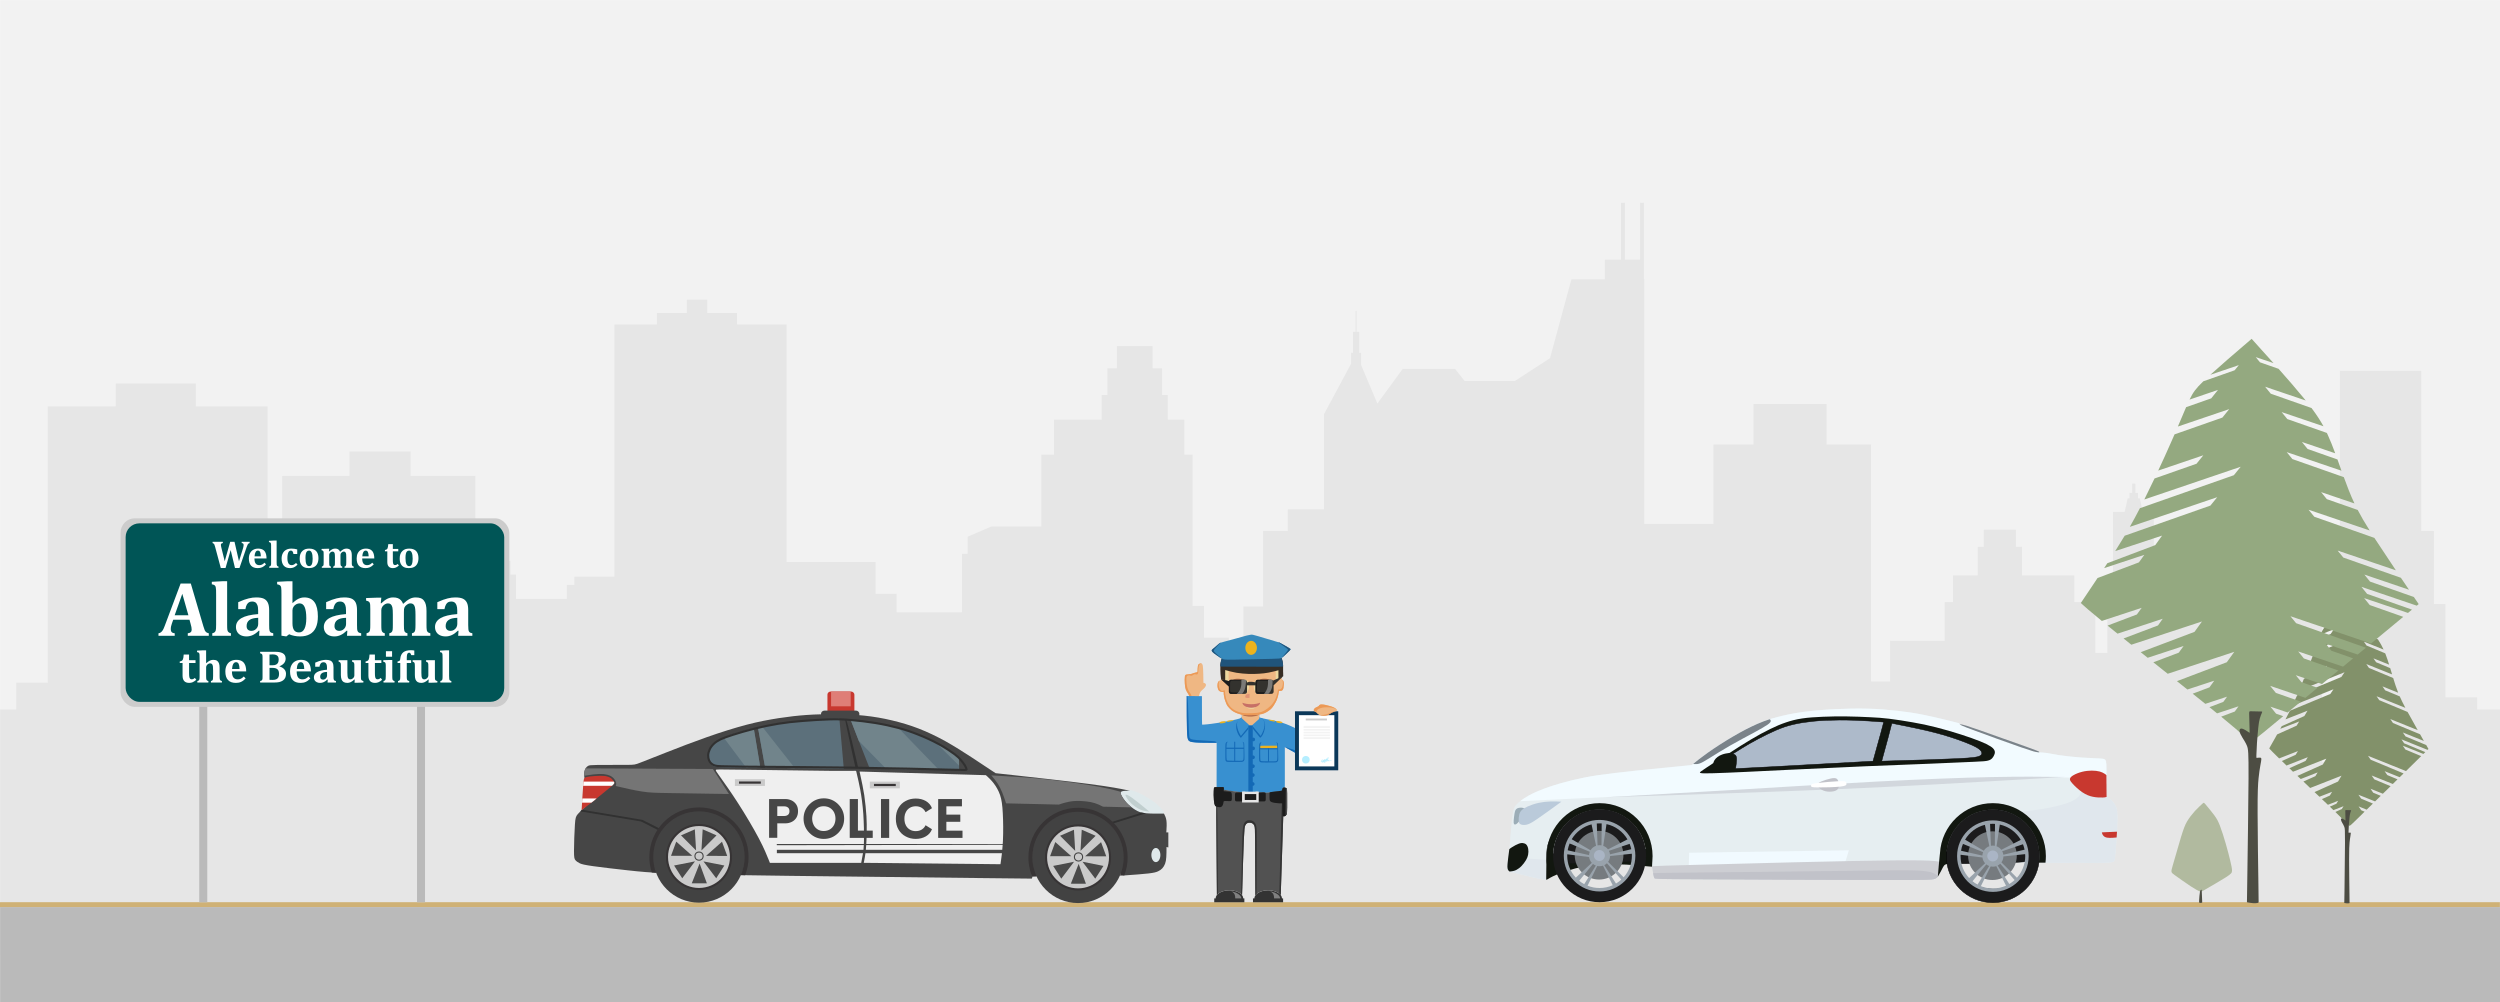 <?xml version="1.0" encoding="UTF-8"?>
<!DOCTYPE svg PUBLIC "-//W3C//DTD SVG 1.1//EN" "http://www.w3.org/Graphics/SVG/1.1/DTD/svg11.dtd">
<!-- Creator: CorelDRAW X8 -->
<svg xmlns="http://www.w3.org/2000/svg" xml:space="preserve" width="4879px" height="1956px" version="1.1" style="shape-rendering:geometricPrecision; text-rendering:geometricPrecision; image-rendering:optimizeQuality; fill-rule:evenodd; clip-rule:evenodd"
viewBox="0 0 48792 19559"
 xmlns:xlink="http://www.w3.org/1999/xlink">
 <defs>
  <style type="text/css">
   <![CDATA[
    .str0 {stroke:#373435;stroke-width:41.656}
    .str2 {stroke:#313131;stroke-width:41.656}
    .str1 {stroke:#424242;stroke-width:20.834}
    .str3 {stroke:black;stroke-width:9}
    .str4 {stroke:#B5EEFF;stroke-width:9}
    .str5 {stroke:#E6E6E6;stroke-width:9}
    .fil17 {fill:none}
    .fil13 {fill:#373435}
    .fil20 {fill:#EFB783}
    .fil67 {fill:#005556}
    .fil35 {fill:#0B3859}
    .fil48 {fill:#121710}
    .fil23 {fill:#1369B6}
    .fil55 {fill:#1B1B1C}
    .fil31 {fill:#1C1C1C}
    .fil27 {fill:#20547B}
    .fil7 {fill:#313131}
    .fil30 {fill:#33322E}
    .fil36 {fill:#333333}
    .fil26 {fill:#362D24}
    .fil28 {fill:#3689BB}
    .fil22 {fill:#3890D0}
    .fil10 {fill:#424242}
    .fil6 {fill:#464646}
    .fil14 {fill:#4A4A4A}
    .fil63 {fill:#4D4D43}
    .fil64 {fill:#4D4D43}
    .fil40 {fill:#4D4D4D}
    .fil39 {fill:#525252}
    .fil15 {fill:#5C707B}
    .fil16 {fill:#71848B}
    .fil8 {fill:#757575}
    .fil56 {fill:#767B7F}
    .fil32 {fill:#797977}
    .fil50 {fill:#7A838A}
    .fil42 {fill:gray}
    .fil60 {fill:#82916A}
    .fil61 {fill:#94A980}
    .fil57 {fill:#99A3AC}
    .fil51 {fill:#9CADB7}
    .fil58 {fill:#AAB5C5}
    .fil54 {fill:#ADBACA}
    .fil62 {fill:#B1BA9F}
    .fil38 {fill:#B5EEFF}
    .fil24 {fill:#B96F48}
    .fil65 {fill:#BABABA}
    .fil53 {fill:#BACADA}
    .fil47 {fill:#C1C2C9}
    .fil18 {fill:#C1CFCF}
    .fil33 {fill:#C77066}
    .fil4 {fill:#C8382F}
    .fil11 {fill:#CACACA}
    .fil37 {fill:#CCCCCC}
    .fil46 {fill:#CDCED3}
    .fil2 {fill:#CFB175}
    .fil52 {fill:#D2D7DD}
    .fil5 {fill:#DF7E77}
    .fil3 {fill:#DFE9EB}
    .fil34 {fill:#E09474}
    .fil45 {fill:#E0E7ED}
    .fil41 {fill:#E6E6E6}
    .fil43 {fill:#E6EEF1}
    .fil21 {fill:#EC9956}
    .fil29 {fill:#ECB31E}
    .fil25 {fill:#EDD89F}
    .fil12 {fill:#EFEFEF}
    .fil44 {fill:#F1FAFF}
    .fil0 {fill:#F2F2F2}
    .fil49 {fill:#F2FBFF}
    .fil9 {fill:white}
    .fil59 {fill:white}
    .fil19 {fill:#464646;fill-rule:nonzero}
    .fil1 {fill:#E6E6E6;fill-rule:nonzero}
    .fil68 {fill:white;fill-rule:nonzero}
    .fil66 {fill:#BABABA}
   ]]>
  </style>
   <mask id="id0">
  <linearGradient id="id1" gradientUnits="userSpaceOnUse" x1="25617.3" y1="16060.5" x2="30445.5" y2="16060.5">
   <stop offset="0" style="stop-opacity:0; stop-color:white"/>
   <stop offset="1" style="stop-opacity:1; stop-color:white"/>
  </linearGradient>
    <rect style="fill:url(#id1)" x="25607" y="14748" width="4849" height="2625"/>
   </mask>
 </defs>
 <g id="Слой_x0020_1">
  <rect class="fil0" x="2" width="48790" height="19559"/>
  <polygon class="fil1" points="2,18631 2,13845 318,13845 318,13324 932,13324 932,7931 2259,7931 2259,7484 3822,7484 3822,7931 5223,7931 5223,10851 5507,10851 5507,9288 6821,9288 6821,8811 8013,8811 8013,9288 9277,9288 9277,11688 9648,11688 9648,11213 9758,11213 9758,10944 9961,10944 9961,11213 10071,11213 10071,11688 11062,11688 11062,11415 11210,11415 11210,11254 11992,11254 11992,6331 12822,6331 12822,6108 13405,6108 13405,5848 13803,5848 13803,6108 14385,6108 14385,6331 15353,6331 15353,10968 17088,10968 17088,11588 17498,11588 17498,11948 18774,11948 18774,10807 18885,10807 18885,10474 19345,10276 20323,10276 20323,8873 20571,8873 20571,8191 21501,8191 21501,7708 21613,7708 21613,7187 21799,7187 21799,6753 22494,6753 22494,7187 22680,7187 22680,7708 22792,7708 22792,8191 23114,8191 23114,8873 23275,8873 23275,11824 23499,11824 23499,12444 23982,12444 23982,12927 24266,12927 24266,11836 24651,11836 24651,10361 25134,10361 25134,9939 25841,9939 25841,8081 26369,7098 26369,6885 26406,6885 26406,6475 26457,6475 26457,6066 26476,6066 26476,6475 26527,6475 26527,6885 26563,6885 26563,7120 26882,7875 27376,7199 28399,7199 28585,7435 29564,7435 30251,6990 30669,5451 31321,5451 31321,5067 31637,5067 31637,3957 31713,3957 31713,5067 32009,5067 32009,3957 32085,3957 32085,5451 32091,5451 32091,10224 33441,10224 33441,8675 34222,8675 34222,7884 35649,7884 35649,8675 36517,8675 36517,13299 36888,13299 36888,12506 37955,12506 37955,11750 38116,11750 38116,11229 38599,11229 38599,10671 38717,10671 38717,10338 39344,10338 39344,10671 39462,10671 39462,11229 40485,11229 40485,11750 40894,11750 40894,12741 41129,12741 41129,11229 41240,11229 41240,9989 41467,9989 41526,9725 41561,9725 41561,9620 41612,9620 41612,9437 41675,9437 41675,9620 41726,9620 41726,9725 41762,9725 41820,9989 42035,9989 42035,10782 44514,10782 44514,11006 45320,11006 45320,14874 45667,14874 45667,7236 47255,7236 47255,10361 47502,10361 47502,11787 47726,11787 47726,13609 48346,13609 48346,13845 48792,13845 48792,18631 "/>
  <rect class="fil2" y="17607" width="48790" height="102"/>
  <g id="_2714869813008">
   <path class="fil3" d="M22407 15887c49,2 131,5 187,3 57,-2 88,-7 106,-15 18,-7 23,-17 15,-33 -9,-16 -29,-40 -58,-70 -29,-31 -67,-68 -105,-100 -38,-32 -77,-57 -116,-81 -40,-25 -79,-48 -116,-69 -37,-20 -72,-38 -106,-53 -35,-15 -69,-27 -94,-35 -24,-8 -39,-11 -57,-13 -18,-1 -40,-1 -68,-1 -28,0 -61,1 -85,5 -24,3 -39,10 -50,18 -11,8 -18,18 -19,35 0,17 5,41 23,71 18,30 48,65 83,100 34,34 73,68 117,102 44,34 93,69 138,91 45,22 86,31 114,37 28,5 43,6 91,8z"/>
   <rect class="fil4" x="16149" y="13496" width="526" height="561" rx="62" ry="59"/>
   <polygon class="fil5" points="16220,13496 16603,13496 16603,13784 16220,13784 "/>
   <path class="fil6" d="M11426 15219c-16,-13 -21,-40 -24,-70 -2,-29 -2,-60 3,-88 5,-28 15,-53 28,-73 13,-19 29,-33 48,-43 19,-10 41,-15 190,-17 149,-2 425,-1 569,-1 144,-1 156,-4 256,-43 100,-39 289,-114 521,-205 233,-92 509,-198 781,-294 272,-96 540,-180 775,-242 234,-61 434,-98 625,-128 190,-29 369,-50 543,-62 95,-7 187,-11 283,-13 -1,-2 -1,-4 -1,-6l0 0c0,-36 30,-66 67,-66l617 0c36,0 66,30 66,66l0 0c0,8 -1,16 -4,23 30,2 60,5 90,8 194,20 375,52 551,94 176,42 346,92 519,159 173,67 349,151 528,250 178,100 359,216 522,322 162,106 307,202 379,251 73,48 73,48 73,48 0,0 0,0 0,0 0,0 0,0 347,38 348,39 1043,115 1481,173 437,57 617,95 707,114 89,18 89,18 89,18 0,0 0,0 -30,0 -31,0 -92,0 -124,10 -33,10 -37,30 -19,71 19,41 59,103 109,157 50,54 110,100 165,134 54,33 104,56 196,66 93,10 228,9 296,8 68,0 68,0 68,0 0,0 0,0 0,0 0,0 0,0 10,19 10,20 31,59 39,120 8,61 3,145 0,186 -3,42 -3,42 -3,42 0,0 0,0 7,0 6,0 19,0 26,0 7,0 7,0 7,0 0,0 0,0 0,49 0,49 0,146 0,195 0,49 0,49 0,49 0,0 0,0 0,0 0,0 0,0 -6,-1 -6,-2 -18,-4 -24,-6 -6,-1 -6,-1 -6,-1 0,0 0,0 0,0 0,0 0,0 0,35 0,35 0,106 -4,161 -3,55 -11,96 -24,131 -13,35 -32,65 -54,89 -22,24 -48,42 -82,58 -34,16 -75,29 -187,42 -111,13 -292,26 -382,32 -91,7 -91,7 -91,7 0,0 0,0 -13,-7 -14,-6 -42,-19 -55,-26 -14,-6 -14,-6 -14,-6 0,0 0,0 -10,0 -11,1 -32,2 -42,3 -10,1 -10,1 -284,10 -275,9 -823,27 -1097,36 -274,9 -274,9 -274,9 0,0 0,0 -2,7 -3,8 -8,22 -11,29 -2,7 -2,7 -2,7 0,0 0,0 -935,-10 -934,-11 -2802,-31 -3774,-44 -971,-12 -1045,-16 -1082,-18 -37,-2 -37,-2 -280,-6 -242,-5 -726,-14 -1059,-27 -332,-13 -513,-30 -747,-56 -233,-25 -518,-59 -685,-82 -167,-24 -217,-37 -257,-54 -39,-18 -69,-40 -89,-63 -19,-23 -28,-46 -28,-180 0,-134 9,-379 18,-514 9,-134 18,-159 56,-205 39,-45 107,-112 209,-203 102,-91 239,-207 314,-281 74,-73 87,-104 87,-130 -1,-25 -15,-45 -47,-59 -32,-14 -81,-23 -141,-20 -60,3 -131,19 -179,27 -49,9 -77,10 -93,-3z"/>
   <path class="fil7" d="M22281 15858c21,5 44,9 71,12l13 1 0 1 -688 214 0 -39 604 -189z"/>
   <path class="fil7" d="M11325 15835c10,-10 21,-21 33,-33l1180 198 356 180 -20 35 -367 -184 -1182 -196z"/>
   <path class="fil8" d="M21879 15454c-11,12 -9,30 3,59 19,41 59,103 109,157 26,29 56,55 85,78l8 8c0,0 0,0 -93,-2 -93,-2 -278,-7 -370,-9 -93,-2 -93,-2 -93,-2 0,0 0,0 -27,-13 -26,-13 -79,-39 -133,-56 -55,-18 -111,-28 -179,-35 -69,-7 -150,-12 -223,-6 -72,5 -137,20 -186,33 -49,13 -83,25 -99,31 -17,5 -17,5 -17,5 0,0 0,0 -171,-4 -172,-4 -515,-12 -686,-16 -172,-4 -172,-4 -172,-4 0,0 0,0 0,0 0,0 0,0 -11,-35 -12,-35 -35,-106 -61,-171 -27,-66 -57,-127 -94,-183 -36,-56 -79,-106 -100,-131 -22,-26 -22,-26 -22,-26 0,0 0,0 66,4 66,4 198,11 345,20 147,9 310,19 480,35 170,15 347,36 517,58 170,22 335,45 488,70 153,24 295,51 412,78 94,21 172,43 224,57z"/>
   <path class="fil4" d="M11515 15153c56,-7 139,-12 201,-13 62,0 102,3 137,14 36,10 66,27 88,48 22,21 36,46 43,60 7,14 7,18 2,28 -6,10 -18,25 -54,57 -37,32 -98,80 -164,134 -66,53 -136,112 -194,159 -59,46 -106,82 -141,108 -35,27 -59,45 -70,54 -12,9 -12,9 -12,9 0,0 0,0 6,-97 6,-98 17,-293 26,-399 8,-106 13,-123 30,-136 17,-12 46,-20 102,-26z"/>
   <path class="fil9" d="M11980 15253c1,3 3,6 4,9 7,14 7,18 2,28 -5,8 -15,21 -41,45l-564 0 2 -20c2,-26 4,-46 5,-62l592 0zm-337 330c-24,20 -48,39 -69,57 -12,8 -22,17 -33,25l-181 0 5 -82 278 0z"/>
   <circle class="fil10" cx="13642" cy="16725" r="891"/>
   <circle class="fil11 str0" cx="13642" cy="16725" r="625"/>
   <path class="fil12" d="M16726 15119c14,59 40,165 64,296 24,132 46,290 59,469 12,180 15,382 13,513 -1,27 -1,52 -2,74l-1701 0 3 24 1697 -3c-2,37 -4,66 -7,92l-1690 0 0 67 1681 0c-10,61 -22,124 -29,156 -6,32 -6,32 -6,32 0,0 0,0 0,0 0,0 0,0 -297,0 -297,0 -891,0 -1188,0 -297,0 -297,0 -297,0 0,0 0,0 0,0 0,0 0,0 -28,-70 -28,-70 -83,-209 -188,-408 -105,-199 -259,-459 -402,-681 -143,-223 -276,-409 -351,-514 -75,-105 -92,-128 -86,-140 5,-12 32,-12 487,-5 455,6 1338,19 1785,23 446,3 457,-4 462,0 6,3 8,16 21,75zm77 63c16,75 44,200 65,338 20,138 35,289 42,408 7,119 7,206 5,313 -1,72 -3,153 -8,230l2663 0c2,-20 3,-40 4,-61 8,-176 6,-385 -3,-542 -8,-157 -22,-261 -53,-352 -31,-91 -78,-170 -126,-232 -49,-63 -100,-109 -125,-133 -26,-23 -26,-23 -26,-23 0,0 0,0 0,0 0,0 0,0 0,0 0,0 0,0 -411,-12 -410,-12 -1232,-35 -1643,-47 -411,-12 -411,-12 -411,-12 0,0 0,0 3,13 3,12 8,37 24,112zm103 1310c-2,29 -4,58 -7,85l0 7 2662 0c3,-30 6,-63 8,-97l-2663 5zm-15 159c-9,67 -19,118 -25,148 -8,40 -8,40 -8,40 0,0 0,0 0,0 0,0 0,0 445,4 445,5 1334,14 1779,18 444,5 444,5 444,5 0,0 0,0 0,0 0,0 0,0 10,-70 5,-34 12,-84 19,-145l-2664 0z"/>
   <rect class="fil11" x="14343" y="15207" width="586" height="131"/>
   <rect class="fil13" x="14423" y="15251" width="425.773" height="42.967"/>
   <rect class="fil11" x="16976" y="15254" width="586" height="131"/>
   <rect class="fil13" x="17057" y="15298" width="425.773" height="42.967"/>
   <polygon class="fil14" points="13501,17239 13796,17239 13654,16852 "/>
   <polygon class="fil14" points="13156,16891 13315,17140 13564,16810 "/>
   <polygon class="fil14" points="14137,16891 13978,17140 13729,16811 "/>
   <polygon class="fil14" points="14091,16427 14193,16704 13780,16703 "/>
   <polygon class="fil14" points="13198,16425 13096,16702 13509,16701 "/>
   <polygon class="fil14" points="13984,16303 13714,16185 13690,16597 "/>
   <polygon class="fil14" points="13291,16303 13561,16185 13585,16597 "/>
   <path class="fil15" d="M14099 14975c159,8 450,8 595,8 145,0 145,0 145,0 0,0 0,0 0,0 0,0 0,0 -21,-128 -22,-128 -65,-385 -86,-513 -22,-128 -22,-128 -22,-128 0,0 0,0 0,0 0,0 0,0 -75,21 -75,20 -224,62 -337,98 -113,36 -188,66 -251,99 -62,33 -112,69 -148,109 -37,40 -60,83 -71,128 -11,46 -10,94 2,139 12,45 34,87 59,115 24,29 52,45 210,52z"/>
   <path class="fil16" d="M14565 14983c49,0 93,0 129,0 145,0 145,0 145,0 0,0 0,0 0,0 0,0 0,0 -21,-128 -22,-128 -65,-385 -86,-513 -22,-128 -22,-128 -22,-128 0,0 0,0 0,0 0,0 0,0 -75,21 -75,20 -224,62 -337,98 -70,22 -126,42 -173,62l440 588z"/>
   <path class="fil15" d="M14826 14381c23,131 65,367 87,484 21,118 22,118 23,118 1,0 1,0 1,0 0,0 0,0 255,3 255,4 765,10 1021,14 255,3 255,3 255,3 0,0 0,0 0,0 0,0 0,0 -14,-164 -15,-163 -43,-490 -58,-653 -14,-164 -14,-164 -14,-164 0,0 0,0 0,0 0,0 0,0 -81,4 -82,3 -245,9 -416,20 -172,11 -353,27 -517,48 -164,21 -312,47 -405,65 -93,18 -132,29 -151,34 -20,5 -20,5 -20,5 0,0 0,0 3,13 2,13 8,39 31,170z"/>
   <path class="fil16" d="M14826 14381c23,131 65,367 87,484 21,118 22,118 23,118 1,0 1,0 1,0 0,0 0,0 255,3l321 5 -640 -813c-32,7 -50,12 -61,15 -20,5 -20,5 -20,5 0,0 0,0 3,13 2,13 8,39 31,170z"/>
   <path class="fil15" d="M16727 14370c61,156 155,394 202,514 47,119 47,119 47,119 0,0 0,0 0,0 0,0 0,0 0,0 0,0 0,0 290,4 290,4 871,11 1161,15 291,4 291,4 291,4 0,0 0,0 0,0 0,0 0,0 0,-36 0,-37 0,-110 -1,-148 -1,-38 -2,-42 -2,-44 -1,-2 -1,-2 -1,-2 0,0 0,0 -33,-30 -34,-29 -100,-87 -202,-154 -102,-66 -240,-140 -399,-211 -158,-71 -336,-139 -487,-184 -150,-45 -272,-67 -395,-87 -123,-19 -247,-36 -345,-46 -99,-11 -172,-15 -208,-17 -37,-2 -37,-2 -22,35 14,38 43,112 104,268z"/>
   <path class="fil16" d="M18718 14942c0,-35 0,-75 -1,-100 -1,-38 -2,-42 -2,-44 -1,-2 -1,-2 -1,-2 0,0 0,0 -33,-30 -34,-29 -100,-87 -202,-154 -62,-40 -137,-83 -221,-126l460 456z"/>
   <path class="fil16" d="M16727 14370l35 90 536 547 1023 14 -796 -824c-120,-32 -224,-50 -327,-67 -123,-19 -247,-36 -345,-46 -99,-11 -172,-15 -208,-17 -37,-2 -37,-2 -22,35 14,38 43,112 104,268z"/>
   <path class="fil8" d="M13493 15005l-2064 -10c-11,18 -20,41 -24,66 -5,25 -5,52 -4,78 57,-9 124,-19 180,-26 89,-10 150,-11 201,-6 51,5 91,17 122,30 30,14 51,30 69,48 17,18 31,39 41,60 9,21 13,42 12,57 -1,16 -6,26 -8,31l-3 6 92 21c93,22 278,65 424,87 147,23 255,26 531,30 276,5 720,11 942,15l222 3 -52 -82 -209 -325 -52 -81 -420 -2z"/>
   <path class="fil13" d="M13642 15757c-535,0 -969,433 -969,968 0,106 17,207 48,302 27,2 55,4 84,5 -35,-95 -54,-199 -54,-307 0,-492 399,-890 891,-890 491,0 890,398 890,890 0,126 -26,245 -73,354 23,0 50,1 84,1 43,-110 67,-229 67,-355 0,-535 -433,-968 -968,-968z"/>
   <circle class="fil10" cx="21040" cy="16733" r="891"/>
   <circle class="fil11 str0" cx="21040" cy="16733" r="625"/>
   <polygon class="fil14" points="20899,17246 21194,17247 21052,16859 "/>
   <polygon class="fil14" points="20554,16899 20713,17148 20962,16818 "/>
   <polygon class="fil14" points="21536,16899 21376,17148 21127,16818 "/>
   <polygon class="fil14" points="21489,16435 21591,16712 21178,16711 "/>
   <polygon class="fil14" points="20596,16433 20494,16710 20907,16709 "/>
   <polygon class="fil14" points="21383,16311 21112,16193 21088,16605 "/>
   <polygon class="fil14" points="20689,16311 20960,16193 20984,16605 "/>
   <path class="fil13" d="M21040 15764c-535,0 -969,434 -969,969 0,76 9,149 25,219 3,15 6,30 9,42 6,21 11,37 17,52 5,14 11,27 16,37 5,9 10,16 14,22l1 -1 75 -2c-5,-15 -14,-40 -24,-68 -11,-32 -23,-69 -32,-106 -5,-22 -10,-43 -13,-61 -6,-44 -10,-88 -10,-134 0,-492 399,-890 891,-890 492,0 890,398 890,890 0,126 -26,245 -73,353 23,1 51,2 84,2 44,-110 67,-230 67,-355 0,-535 -433,-969 -968,-969z"/>
   <circle class="fil17 str1" cx="13643" cy="16708" r="80"/>
   <circle class="fil17 str1" cx="21049" cy="16724" r="80"/>
   <path class="fil18" d="M21967 15514c-6,15 16,51 41,85 24,33 52,64 85,94 34,30 74,59 111,81 37,22 71,36 109,46 38,10 79,15 99,17 21,3 21,3 21,3 0,0 0,0 -66,-54 -65,-54 -196,-162 -278,-220 -83,-58 -116,-66 -122,-52z"/>
   <ellipse class="fil3" cx="22559" cy="16687" rx="88" ry="138"/>
   <path class="fil7" d="M16706 14796c-39,-163 -113,-477 -155,-635 -16,-58 -27,-95 -35,-119 -4,0 -8,-1 -12,-2 -4,-1 -8,-3 -12,-5 4,24 12,63 25,127 34,164 106,492 142,656 36,164 36,164 36,164 0,0 0,0 9,1 9,0 27,2 36,2 9,1 9,1 9,1 0,0 0,0 -1,-7 -1,-6 -4,-19 -42,-183z"/>
   <path class="fil17 str2" d="M16637 14981c-791,-11 -1660,-15 -2121,-19 -461,-5 -514,-10 -553,-20 -38,-10 -61,-24 -80,-41 -19,-17 -33,-36 -45,-63 -11,-27 -18,-61 -17,-98 1,-37 12,-77 30,-116 18,-38 44,-74 79,-107 34,-33 77,-61 134,-89 58,-27 129,-53 240,-88 111,-35 260,-80 415,-119 155,-39 315,-72 470,-97 154,-25 302,-41 478,-55 176,-14 379,-27 537,-31 158,-4 272,1 412,14 140,12 306,31 466,57 159,26 312,59 449,96 137,37 260,79 392,132 132,52 274,116 401,186 127,70 239,145 307,196 67,51 91,77 119,110 28,33 60,73 81,108 21,34 30,63 33,77 2,15 -2,15 -361,6 -359,-10 -1074,-28 -1866,-39z"/>
   <path class="fil19" d="M15331 15594c42,0 82,10 121,28 37,19 68,46 90,81 22,35 33,77 33,128 0,50 -11,93 -33,128 -22,36 -53,63 -90,81 -39,19 -79,28 -121,28l-161 0 0 283 -160 0 0 -757 321 0zm-31 331c35,0 62,-8 81,-25 18,-15 27,-39 27,-69 0,-31 -9,-55 -27,-70 -19,-17 -46,-25 -81,-25l-130 0 0 189 130 0z"/>
   <path id="1" class="fil19" d="M16306 15976c0,-40 -8,-78 -24,-115 -18,-37 -43,-67 -77,-90 -34,-23 -77,-36 -127,-37 -51,0 -92,12 -125,35 -35,24 -60,54 -76,91 -17,35 -26,74 -26,116 0,42 9,81 26,117 16,36 41,66 76,90 33,23 74,35 125,35 50,-1 93,-14 127,-37 34,-23 59,-53 77,-90 16,-37 24,-75 24,-115zm-227 -396c109,0 203,39 280,116 77,78 116,171 116,281 0,108 -39,201 -116,279 -77,77 -171,116 -280,116 -109,0 -202,-39 -280,-116 -77,-78 -116,-171 -116,-279 0,-110 39,-203 116,-281 78,-77 171,-116 280,-116z"/>
   <polygon id="2" class="fil19" points="17033,16352 16584,16352 16584,15594 16744,15594 16744,16210 17033,16210 "/>
   <polygon id="3" class="fil19" points="17354,15594 17354,16352 17194,16352 17194,15594 "/>
   <path id="4" class="fil19" d="M17653 16016c3,34 12,64 27,92 19,36 46,64 79,83 33,20 71,29 113,29 45,0 84,-10 118,-31 34,-21 58,-49 74,-84l125 78c-22,59 -62,106 -119,139 -58,33 -123,50 -197,50 -72,0 -137,-16 -196,-48 -60,-31 -107,-76 -141,-135 -35,-59 -52,-129 -52,-211 0,-83 17,-153 52,-212 34,-59 81,-104 141,-135 59,-32 124,-47 196,-47 74,0 139,16 197,49 57,34 97,80 119,140l-125 77c-16,-34 -40,-62 -74,-84 -34,-21 -73,-31 -118,-31 -42,0 -80,10 -113,29 -33,19 -60,47 -79,84 -15,27 -24,57 -27,91 -2,21 -2,47 0,77z"/>
   <polygon id="5" class="fil19" points="18785,16352 18310,16352 18310,15594 18774,15594 18774,15736 18470,15736 18470,15898 18742,15898 18742,16038 18470,16038 18470,16211 18785,16211 "/>
  </g>
  <g id="_2714869827504">
   <path class="fil20" d="M23216 13605l179 0c1,-7 3,-13 4,-20 4,-14 7,-28 11,-39 7,-23 15,-39 28,-54 12,-15 30,-29 45,-43 16,-14 29,-28 39,-43 10,-16 17,-32 15,-45 -3,-14 -14,-24 -24,-29 -10,-5 -18,-5 -22,-5 -4,0 -4,0 -5,-55 0,-55 -2,-164 -6,-225 -3,-61 -8,-74 -15,-83 -7,-9 -17,-14 -27,-15 -11,-1 -23,1 -34,7 -10,5 -20,15 -25,43 -5,27 -6,72 -6,94 -1,23 -1,23 -14,26 -14,3 -41,10 -61,16 -19,7 -30,13 -53,18 -23,4 -58,7 -81,10 -23,3 -33,6 -39,38 -5,33 -5,94 -1,142 3,49 9,85 19,113 10,28 24,49 36,68 12,19 23,36 30,54 0,2 1,4 2,6 2,7 4,14 5,21z"/>
   <path class="fil21" d="M23216 13605l46 0c-4,-13 -8,-28 -13,-40 -4,-12 -10,-22 -16,-32 -6,-10 -14,-20 -22,-33 -9,-13 -18,-29 -27,-50 -8,-21 -16,-48 -21,-78 -5,-30 -7,-64 -8,-92 -1,-28 -1,-50 2,-65 3,-15 9,-23 19,-28 9,-5 23,-8 34,-7 12,1 21,5 30,7 9,2 18,1 27,-3 9,-5 18,-12 27,-17 9,-6 18,-9 29,-9 11,1 24,6 34,5 10,-1 17,-7 21,-14 5,-8 7,-18 8,-36 2,-19 3,-46 5,-69 2,-23 5,-42 10,-55 4,-13 10,-21 17,-26 8,-5 17,-7 28,-6 5,0 10,1 15,2 -7,-6 -15,-9 -23,-10 -11,-1 -23,1 -34,7 -10,5 -20,15 -25,43 -5,27 -6,72 -6,94 -1,23 -1,23 -14,26 -14,3 -41,10 -61,16 -19,7 -30,13 -53,18 -23,4 -58,7 -81,10 -23,3 -33,6 -39,38 -5,33 -5,94 -1,142 3,49 9,85 19,113 10,28 24,49 36,68 12,19 23,36 30,54 0,2 1,4 2,6 2,7 4,14 5,21z"/>
   <path class="fil22" d="M23161 13584l0 130c0,131 0,393 5,538 5,145 14,173 29,194 15,21 37,35 130,42 92,8 256,8 338,8l82 0 0 146 -1 592 0 136 101 0c28,0 28,0 28,13 0,6 1,15 1,30 20,3 43,7 68,12 63,11 141,23 251,33 15,1 32,3 48,4l0 -12 63 0c7,28 19,53 36,65 25,18 63,6 93,-6 30,-13 51,-25 69,-52 1,-2 3,-5 4,-7l59 0 0 17c1,0 2,0 2,0l106 0c7,0 14,3 19,7 34,-2 67,-4 98,-6 3,-8 12,-8 46,-7l34 0c33,-3 62,-6 85,-10 24,-3 42,-7 56,-9 9,-5 17,-9 24,-12 0,-56 2,-56 14,-56 7,-1 16,-1 26,0 1,-16 1,-47 1,-129l0 -534 0 -133 42 24 156 87 0 -481c-30,-16 -72,-35 -109,-51 -43,-19 -80,-32 -118,-45 -39,-13 -80,-26 -121,-36 -42,-10 -85,-18 -124,-25 -40,-8 -75,-15 -104,-21 -29,-6 -50,-10 -76,-17 -4,-2 -8,-3 -13,-4 -11,-3 -22,-7 -33,-11l0 -5 0 -49c-1,0 -2,0 -3,1 -4,3 -9,6 -13,9 -16,10 -30,15 -49,19 -20,5 -45,9 -70,11 -26,2 -52,2 -78,0 -26,-3 -52,-7 -72,-12 -19,-5 -31,-11 -41,-17 -5,-2 -9,-5 -13,-8 0,0 -1,0 -1,0l0 51c-5,2 -11,4 -16,7 -8,5 -16,10 -24,16 -30,9 -66,20 -128,33 -84,17 -214,40 -309,55 -96,15 -156,22 -196,26 -40,5 -58,6 -72,6 -13,1 -21,1 -25,1 -5,0 -6,0 -7,-93 -1,-92 -1,-278 -1,-371l0 -92 -49 -1 -10 0 -188 -1 0 0 -50 0z"/>
   <path class="fil23" d="M25077 14579l41 23 156 87 0 -47 -15 -5c-36,-13 -109,-37 -146,-50 -36,-12 -36,-12 -36,-12l0 4z"/>
   <path class="fil23" d="M23161 13584l0 130c0,131 0,393 5,538 5,145 14,173 29,194 15,21 37,35 130,42 92,8 256,8 338,8l80 0c-2,-15 -7,-19 -15,-22 -8,-4 -18,-8 -43,-10 -24,-3 -62,-5 -123,-8 -61,-3 -144,-9 -200,-13 -57,-5 -86,-10 -106,-16 -19,-6 -29,-14 -36,-24 -7,-9 -11,-22 -17,-156 -5,-134 -12,-390 -18,-522 -5,-106 -10,-132 -15,-141l-9 0z"/>
   <polygon class="fil20" points="24236,13921 24576,13921 24576,14028 24434,14156 24386,14156 24236,14017 "/>
   <path class="fil24" d="M24212 13923c-2,3 7,11 15,17 8,6 14,10 23,15 10,6 22,12 41,17 20,5 46,9 72,12 26,2 52,2 78,0 25,-2 50,-6 70,-11 19,-4 33,-9 49,-19 16,-10 34,-25 43,-32 9,-8 9,-8 9,-8 0,0 0,0 -9,2 -8,2 -24,5 -56,9 -32,4 -80,8 -124,9 -45,0 -87,-3 -117,-6 -30,-2 -48,-3 -63,-5 -16,-1 -29,-3 -31,0z"/>
   <path class="fil20" d="M23836 13191c-4,24 -9,57 -11,73 -3,16 -3,16 -3,16 0,0 0,0 -2,0 -2,0 -7,0 -13,2 -6,2 -14,5 -21,13 -8,7 -15,18 -20,35 -4,16 -5,38 -5,57 1,19 4,35 8,49 4,15 10,28 17,37 8,10 17,16 27,20 10,5 21,7 32,8 12,1 24,1 31,1 6,0 6,0 6,0 0,0 0,0 1,24l0 21c2,15 5,32 8,49 4,26 10,50 18,72 7,23 15,45 24,64 8,19 18,35 27,49 10,14 20,26 33,39 13,14 29,29 44,41 16,13 31,22 49,32 17,9 36,19 58,27 22,9 46,16 68,22 22,5 42,9 62,11 19,2 38,2 63,2 25,1 56,1 89,0 33,0 67,-3 100,-5 33,-3 64,-7 93,-13 29,-7 56,-16 81,-29 26,-13 50,-29 70,-44 19,-14 36,-27 50,-44 15,-17 29,-37 42,-58 13,-21 27,-42 39,-66 12,-23 22,-49 30,-75 9,-25 15,-50 19,-73 5,-23 8,-45 9,-56 2,-11 2,-11 2,-11 0,0 0,0 2,1 2,1 7,2 14,2 8,1 19,0 31,-3 2,-1 5,-1 7,-2 4,-2 8,-5 12,-8 10,-10 17,-25 22,-44 4,-20 6,-43 7,-65 1,-22 1,-42 -4,-58 -4,-16 -13,-28 -20,-34 -6,-7 -10,-9 -13,-10 -2,-1 -2,-1 -2,-16 -1,-15 -1,-45 -2,-59 0,-15 0,-15 -1,-36 -1,-20 -3,-60 -8,-90 -6,-30 -15,-49 -52,-65 -37,-16 -102,-29 -208,-36 -106,-7 -253,-8 -373,-5 -120,2 -215,7 -285,14 -71,8 -118,18 -151,33 -32,15 -49,36 -62,60 -13,24 -23,51 -28,72 -6,21 -8,36 -11,59z"/>
   <path class="fil21" d="M23802 13284c-5,2 -11,5 -16,11 -8,7 -15,18 -20,35 -4,16 -5,38 -5,57 1,19 4,35 8,49 4,15 10,28 17,37 8,10 17,16 27,20 10,5 21,7 32,8 12,1 24,1 31,1 6,0 6,0 6,0 0,0 0,0 1,24l0 21c2,15 5,32 8,49 4,26 10,50 18,72 7,23 15,45 24,64 8,19 18,35 27,49 10,14 20,26 33,39 13,14 29,29 44,41 16,13 31,22 49,32 17,9 36,19 58,27 22,9 46,16 68,22 22,5 42,9 62,11 19,2 38,2 63,2 25,1 56,1 89,0 33,0 67,-3 100,-5 33,-3 64,-7 93,-13 29,-7 56,-16 81,-29 26,-13 50,-29 70,-44 19,-14 36,-27 50,-44 15,-17 29,-37 42,-58 13,-21 27,-42 39,-66 12,-23 22,-49 30,-75 9,-25 15,-50 19,-73 5,-23 8,-45 9,-56 2,-11 2,-11 2,-11 0,0 0,0 2,1 2,1 7,2 14,2 8,1 19,0 31,-3 2,-1 5,-1 7,-2 4,-2 8,-5 12,-8 10,-10 17,-25 22,-44 4,-20 6,-43 7,-65 1,-22 1,-42 -4,-58 -4,-16 -13,-28 -20,-34 -2,-3 -4,-5 -6,-6 3,9 6,20 8,32 3,15 4,31 3,50 -1,18 -5,39 -10,56 -5,17 -13,30 -23,39 -10,9 -23,13 -34,15 -10,2 -18,2 -22,1 -4,0 -4,0 -4,0 0,0 0,0 -1,7 -1,6 -4,19 -8,39 -4,19 -10,45 -18,72 -9,27 -20,54 -32,78 -11,23 -24,43 -38,63 -15,21 -32,41 -50,59 -19,18 -37,34 -55,48 -19,14 -36,27 -57,39 -20,12 -43,23 -68,31 -25,9 -51,14 -80,18 -29,4 -61,5 -96,7 -34,1 -71,2 -103,2 -32,-1 -59,-2 -87,-7 -28,-4 -59,-13 -86,-22 -27,-10 -51,-21 -72,-33 -22,-13 -41,-27 -58,-42 -16,-15 -30,-30 -43,-49 -13,-19 -25,-41 -36,-64 -10,-22 -19,-44 -26,-69 -7,-25 -13,-52 -18,-80 -4,-27 -6,-56 -7,-70 -1,-14 -1,-14 -1,-14 0,0 0,0 -8,3 -8,3 -24,8 -37,10 -13,1 -23,-2 -32,-9 -9,-7 -17,-19 -23,-31 -6,-13 -11,-28 -14,-45 -3,-18 -5,-39 -4,-57 1,-18 3,-33 8,-43 3,-6 6,-10 8,-14z"/>
   <path class="fil25" d="M24328 13794c4,5 9,9 14,14 5,4 10,8 15,12 6,3 12,5 19,7 8,2 17,4 26,4 10,1 19,1 29,1 10,0 21,-1 30,-3 8,-1 13,-4 18,-7 4,-3 8,-6 12,-11 4,-4 7,-10 9,-14 1,-3 1,-3 -15,-4 -15,-1 -47,-2 -78,-5 -31,-2 -62,-5 -75,-4 -13,1 -8,5 -4,10z"/>
   <path class="fil25" d="M24575 13540c-7,1 -17,1 -26,1 -8,-1 -15,-2 -20,-5 -6,-2 -10,-6 -14,-10 -4,-4 -8,-9 -13,-16 -4,-7 -10,-17 -15,-30 -6,-13 -11,-28 -14,-44 -4,-15 -6,-32 -6,-44 -1,-12 -1,-20 -1,-29 1,-10 2,-21 6,-31 4,-11 10,-21 16,-29 6,-9 12,-16 19,-21 8,-5 16,-9 22,-11 6,-3 10,-3 17,-1 6,2 15,7 29,29 14,22 33,61 43,97 9,36 9,70 5,92 -4,23 -13,33 -19,40 -6,6 -9,8 -13,9 -4,2 -8,3 -16,3z"/>
   <path class="fil25" d="M24306 13535c10,-1 18,-4 25,-11 7,-7 13,-18 21,-33 7,-14 15,-32 20,-50 5,-18 5,-35 5,-53 0,-17 0,-34 -2,-48 -2,-13 -5,-24 -10,-33 -4,-9 -11,-18 -17,-24 -7,-6 -14,-11 -21,-13 -7,-3 -15,-4 -28,-4 -13,0 -31,1 -47,5 -15,3 -27,9 -38,30 -10,20 -19,55 -17,88 3,33 17,65 32,89 15,25 31,42 44,51 13,8 24,8 33,6z"/>
   <path class="fil25" d="M23979 13117c0,46 0,129 0,171 0,41 0,41 -9,37 -9,-3 -27,-11 -43,-20 -15,-9 -29,-21 -39,-49 -11,-28 -19,-74 -18,-113 1,-40 11,-73 26,-90 15,-16 37,-15 52,-12 15,3 23,7 27,14 4,7 4,16 4,62z"/>
   <path class="fil25" d="M24899 13250c-1,-43 -1,-121 -1,-159 0,-39 0,-39 16,-39 16,0 47,0 64,11 17,11 19,32 20,57 1,24 0,51 -4,72 -4,22 -11,37 -27,56 -16,18 -41,40 -54,47 -13,6 -14,-3 -14,-45z"/>
   <path class="fil26" d="M24076 12874c-181,2 -198,-2 -229,-22 -1,0 -2,-1 -4,-1 -6,21 -16,57 -21,85 -3,14 -4,25 -5,35l0 0 0 1c0,4 0,11 0,22 -1,16 -1,41 0,72 1,30 2,66 4,91 2,20 3,34 5,45 1,7 1,13 2,19 1,9 2,17 3,22 1,5 2,8 2,10 1,5 1,5 14,8l52 13 10 3 -1 -2 4 1 0 -32 0 -134 0 -34 35 10c35,10 104,29 182,43 78,13 164,20 240,23 76,2 143,1 206,-4 63,-4 123,-10 185,-22 62,-12 127,-29 159,-37l32 -9 0 30 0 117 0 29 16 -10 35 -23 27 -17 16 -11 -1 -23c0,-12 -1,-30 -1,-50l-1 -6c0,-17 0,-38 0,-58 0,-20 0,-40 0,-57 0,-2 0,-4 0,-6 -1,-16 -2,-49 -8,-80 -5,-27 -14,-54 -23,-76 -24,14 -57,15 -201,19 -184,4 -547,13 -734,16z"/>
   <path class="fil27" d="M24969 12786c11,2 24,19 36,43 12,23 23,54 29,86 6,31 7,64 8,80 0,16 0,16 -71,16 -72,0 -215,0 -419,0 -204,0 -469,-1 -602,-1 -132,-1 -132,-1 -133,-11 0,-11 -1,-33 5,-63 5,-31 17,-71 23,-90 6,-20 6,-20 105,-23 100,-3 299,-8 481,-10 181,-2 346,-2 432,-8 86,-7 95,-20 106,-19z"/>
   <ellipse class="fil24" cx="24679" cy="13275" rx="94" ry="31"/>
   <path class="fil28" d="M25012 12838c13,-4 20,-10 31,-21 31,-28 94,-86 124,-118 3,-4 6,-7 9,-11 11,-11 12,-15 12,-18 0,-4 -3,-8 -39,-30 -36,-21 -106,-60 -140,-80 -35,-19 -35,-19 -35,-19 0,0 0,0 -82,-25 -82,-25 -246,-74 -339,-101 -92,-27 -113,-31 -133,-30 -11,1 -22,3 -46,9 -15,3 -31,6 -51,11 -56,14 -136,36 -216,60l-205 55c-92,24 -92,24 -120,49 -21,18 -59,51 -88,77 -25,17 -36,28 -41,37 -7,9 -7,12 -3,17 2,12 12,25 38,46 34,27 95,67 125,88 18,11 25,16 34,18 31,20 48,24 229,22 187,-3 550,-12 734,-16 147,-4 179,-5 202,-20z"/>
   <path class="fil27" d="M25016 12837c10,-4 17,-11 27,-20 31,-28 94,-86 124,-118 3,-4 6,-7 9,-11 11,-11 12,-15 12,-18 0,-4 -3,-8 -39,-30 -36,-21 -106,-60 -140,-80 -35,-19 -35,-19 -35,-19l-32 -10c47,33 117,81 154,109 45,34 46,39 38,51 -8,13 -23,32 -45,59 -22,26 -49,59 -63,75 -5,6 -8,9 -10,12z"/>
   <path class="fil27" d="M23835 12538c-29,9 -35,15 -53,31 -21,18 -59,51 -88,77 -25,17 -36,28 -41,37 -7,9 -7,12 -3,17 2,12 12,25 38,46 34,27 95,67 125,88 17,11 25,16 33,18 -3,-3 -7,-7 -12,-11 -29,-24 -86,-72 -115,-100 -29,-28 -30,-35 -30,-43 1,-8 3,-16 23,-39 19,-23 56,-62 78,-84 23,-22 30,-28 43,-36l2 -1z"/>
   <ellipse class="fil24" cx="24158" cy="13276" rx="94" ry="31"/>
   <ellipse class="fil29" cx="24418" cy="12643" rx="113" ry="137"/>
   <path class="fil30" d="M24815 13266l-268 0c-12,0 -23,5 -31,13l0 0c-3,3 -4,6 -6,9 -1,4 -2,9 -3,14 -1,5 -1,11 -1,14 0,3 0,3 0,3 0,0 0,0 -5,-2 -5,-1 -16,-4 -28,-6 -13,-3 -29,-5 -44,-6 -15,-1 -30,-1 -43,0 -13,2 -23,5 -31,8 -8,3 -14,5 -17,6 -3,2 -3,2 -3,2 0,0 0,0 0,-6 0,-5 0,-16 -2,-24 -1,-2 -1,-4 -2,-5 -7,-12 -21,-20 -36,-20l-268 0c-18,0 -34,11 -40,27l-154 -35 151 139 0 0 0 102c0,23 20,42 43,42l268 0c24,0 43,-19 43,-42l0 -124 166 0 0 124c0,23 19,42 43,42l268 0c23,0 42,-19 42,-42l0 -125 188 -179 -197 86c-8,-9 -20,-15 -33,-15z"/>
   <path class="fil31" d="M24810 13266l-263 0c-12,0 -23,5 -31,13l0 0c-3,3 -4,6 -6,9 -1,4 -2,9 -3,14 -1,5 -1,11 -1,14 0,3 0,3 0,3l-1 -1 0 15c0,11 -1,27 -1,42l0 0 0 124c0,23 19,42 43,42l144 0 1 -1c12,-8 17,-20 19,-26 2,-6 2,-6 -25,-5 -27,0 -81,0 -111,-2 -30,-2 -35,-7 -38,-14 -3,-7 -4,-16 -4,-41 -1,-25 -2,-66 -1,-96 1,-29 3,-46 8,-55 4,-10 10,-12 16,-13 6,-1 13,-1 43,-1 30,0 83,-1 118,0 34,0 50,1 62,0 13,-2 22,-6 28,-14 1,-2 2,-5 3,-7z"/>
   <path class="fil31" d="M24282 13266l-255 0c-18,0 -34,11 -40,27l-154 -35 151 139 0 0 0 102c0,23 20,42 43,42l156 0c13,-8 19,-17 23,-22 5,-7 5,-7 -19,-6 -23,0 -71,1 -102,1 -30,-1 -45,-3 -55,-6 -10,-3 -15,-8 -19,-13 -3,-6 -4,-12 -4,-42 -1,-29 -1,-83 0,-113 2,-31 6,-39 11,-44 4,-6 10,-9 22,-11 12,-2 31,-2 56,-2 26,0 58,0 88,1 31,0 59,1 78,-5 10,-3 17,-8 20,-13z"/>
   <path class="fil32" d="M24319 13273c-7,-4 -15,-7 -24,-7l-67 0c0,23 1,57 -1,84 -2,33 -7,57 -15,81 -8,23 -19,47 -33,66 -13,19 -29,34 -44,44l104 0c8,-7 15,-16 23,-26 11,-16 21,-35 29,-56 8,-21 14,-45 18,-69 4,-25 7,-51 8,-72 2,-18 2,-33 2,-45z"/>
   <path class="fil32" d="M24815 13266l-67 0c0,16 0,36 0,55 -1,28 -2,54 -7,78 -4,25 -13,49 -23,70 -10,21 -21,39 -33,53 -7,8 -13,14 -18,19l86 0c1,-1 3,-3 5,-4 10,-9 20,-20 30,-34 9,-15 19,-33 26,-53 8,-21 13,-44 17,-68 3,-24 5,-49 6,-72 0,-14 0,-27 -1,-38 -6,-4 -13,-6 -21,-6z"/>
   <path class="fil33" d="M24420 13743c-67,0 -128,-11 -173,-29 6,55 81,98 173,98 92,0 167,-43 173,-98 -45,18 -106,29 -173,29z"/>
   <path class="fil34" d="M24356 13621c-13,-1 -31,-1 -41,-4 -10,-4 -12,-10 -12,-20 1,-10 4,-23 11,-32 6,-9 16,-14 29,-18 12,-4 28,-6 36,-7 8,-1 8,-1 8,-1 0,0 0,0 0,13 0,14 0,41 0,55 0,14 0,14 0,14 0,0 0,0 -4,0 -5,0 -14,0 -27,0z"/>
   <line class="fil17" x1="24098" y1="14476" x2="24098" y2= "14864" />
   <line class="fil17" x1="23923" y1="14603" x2="24278" y2= "14603" />
   <rect class="fil35" x="25274" y="13881" width="844" height="1152"/>
   <rect class="fil9" x="25351" y="13957" width="691" height="1000"/>
   <path class="fil20" d="M25944 13776c-26,-7 -54,-15 -80,-20 -27,-6 -52,-8 -71,-8 -18,0 -29,2 -37,8 -8,5 -12,13 -17,19 -6,7 -11,11 -23,16 -11,5 -27,12 -41,20 -13,8 -24,19 -30,30 -7,10 -8,21 -1,30 7,9 23,15 34,24 12,8 19,18 29,28 10,10 23,21 43,30 21,8 48,13 76,15 29,1 58,-1 82,-10 25,-10 44,-27 65,-39 21,-13 44,-21 67,-29 22,-7 44,-13 52,-21 9,-9 3,-20 -12,-32 -15,-13 -39,-27 -63,-37 -24,-11 -47,-16 -73,-24z"/>
   <path class="fil21" d="M25756 13955c19,7 44,11 70,13 29,1 58,-1 82,-10 25,-10 44,-27 65,-39 21,-13 44,-21 67,-29 9,-3 19,-6 28,-9 -12,1 -25,4 -41,8 -22,7 -51,17 -78,28 -27,10 -52,20 -77,26 -25,7 -51,9 -74,10 -15,1 -28,1 -42,2z"/>
   <path class="fil21" d="M25944 13776c-26,-7 -54,-15 -80,-20 -27,-6 -52,-8 -71,-8 -18,0 -29,2 -37,8 -8,5 -12,13 -17,19 -6,7 -11,11 -23,16 -11,5 -27,12 -41,20 -13,8 -24,19 -30,30 -7,10 -8,21 -1,30 7,9 23,15 34,24 5,3 9,7 13,10l0 0c0,-12 5,-26 12,-39 7,-12 16,-21 26,-28 11,-6 22,-10 35,-15 13,-4 28,-10 50,-14 21,-4 50,-6 81,-6 32,0 65,2 96,7 31,5 59,14 96,37l5 3c-2,-4 -7,-9 -12,-13 -15,-13 -39,-27 -63,-37 -24,-11 -47,-16 -73,-24z"/>
   <rect class="fil9" x="24290" y="15500" width="227" height="109"/>
   <path class="fil17 str3" d="M23872 15625c-1,14 -2,27 -3,38 -4,49 -12,62 -29,70 -17,8 -44,11 -66,8 -22,-3 -40,-12 -51,-25 -11,-13 -17,-31 -19,-89 -2,-59 -2,-158 -1,-207 0,-50 0,-50 28,-50 29,0 85,0 114,0 28,0 28,0 28,13 1,11 1,31 1,74 38,0 88,1 116,2 38,2 39,3 41,29 3,27 7,78 6,106 -2,29 -8,34 -43,35 -32,1 -87,-1 -122,-4z"/>
   <rect class="fil17 str3" x="24103" y="15467" width="165" height="173" rx="30" ry="26"/>
   <path class="fil36" d="M23995 17375c149,0 269,71 269,158l22 0 0 75 -588 0 0 -75 27 0c0,-87 121,-158 270,-158z"/>
   <path class="fil36" d="M24751 17375c149,0 269,71 269,158l22 0 0 75 -588 0 0 -75 27 0c0,-87 121,-158 270,-158z"/>
   <rect class="fil23" x="24364" y="14160" width="85.934" height="1310.51"/>
   <path class="fil23" d="M24208 14344c-10,-18 -30,-55 -43,-90 -13,-35 -19,-68 -22,-94 -2,-26 -2,-45 4,-64 2,-10 6,-19 10,-28 -7,12 -14,26 -19,41 -6,17 -9,36 -10,55 -2,19 -2,38 2,62 5,24 13,54 24,78 10,25 22,45 33,60 11,15 21,26 26,31l4 6 30 -35 117 -139 0 -41 -112 136 -34 41 -10 -19z"/>
   <path class="fil23" d="M24450 14175l0 44c4,5 8,11 14,18l104 129 26 32 5 -4c6,-4 17,-12 28,-27 12,-15 23,-37 33,-61 10,-25 18,-52 23,-80 6,-29 8,-58 7,-85 -2,-27 -7,-50 -21,-74 -11,-19 -27,-38 -41,-53 -2,0 -4,-1 -6,-1l-13 -4c14,8 28,19 39,33 13,16 23,34 28,54 6,19 6,38 4,64 -3,26 -9,59 -22,94 -13,35 -33,72 -43,90l-10 19 -34 -41 -121 -147z"/>
   <path class="fil23" d="M23951 14476c-5,1 -11,4 -16,9 -5,4 -10,11 -13,18 -4,8 -6,16 -7,70 -1,54 -1,152 0,205 1,52 2,59 5,65 2,6 6,12 12,17 5,4 13,7 28,8 15,2 36,2 82,2 47,0 117,0 156,-1 39,0 45,-1 53,-3 7,-2 16,-7 23,-13 6,-7 10,-16 13,-24 2,-8 2,-14 1,-67 -1,-53 -2,-153 -4,-205 -1,-53 -3,-59 -7,-64 -4,-5 -10,-9 -16,-12 -6,-3 -13,-5 -16,-5 -3,-1 -3,-1 -3,-1 0,0 0,0 2,1 2,1 6,3 9,6 4,4 8,8 11,14 3,7 5,15 7,66 1,51 1,145 0,196 -1,51 -3,59 -5,66 -2,7 -5,13 -12,17 -6,4 -15,6 -63,6 -49,1 -137,0 -184,-2 -48,-1 -54,-3 -59,-6 -6,-4 -9,-10 -11,-60 -2,-51 -1,-146 0,-199 2,-54 3,-64 5,-72 2,-8 5,-14 10,-19 4,-6 10,-11 10,-14 0,-2 -5,-1 -11,1z"/>
   <rect class="fil23" x="23928" y="14591" width="350.244" height="23.444"/>
   <rect class="fil23" x="24088" y="14475" width="19.523" height="382.806"/>
   <line class="fil17" x1="24757" y1="14487" x2="24757" y2= "14874" />
   <line class="fil17" x1="24582" y1="14613" x2="24936" y2= "14613" />
   <path class="fil29" d="M24645 14616c58,-3 171,-2 230,-4 58,-1 61,-3 62,-7 2,-4 2,-9 1,-18 -1,-9 -2,-23 -3,-29 0,-7 0,-7 -59,-6 -58,0 -175,1 -233,2 -58,0 -58,0 -59,6 -1,7 -2,19 -2,32 -1,12 0,25 1,28 2,4 4,-2 62,-4z"/>
   <path class="fil23" d="M24610 14486c-5,2 -11,4 -16,9 -5,5 -10,11 -14,19 -3,7 -5,16 -6,69 -1,54 -1,153 -1,205 1,53 3,59 6,65 2,7 6,13 11,17 6,4 14,7 29,9 14,1 36,2 82,2 47,0 117,-1 156,-1 39,-1 45,-1 53,-4 7,-2 16,-6 22,-13 7,-7 11,-16 13,-24 3,-7 3,-14 2,-67 -1,-53 -2,-152 -4,-205 -1,-53 -4,-59 -8,-64 -3,-5 -9,-9 -15,-12 -6,-2 -13,-4 -16,-5 -3,-1 -3,-1 -3,-1 0,0 0,0 2,1 2,1 6,4 9,7 4,3 7,7 10,14 3,6 6,14 7,65 2,51 2,145 1,196 -1,51 -3,59 -5,66 -3,8 -6,14 -12,17 -6,4 -15,6 -63,7 -49,0 -137,-1 -185,-2 -47,-1 -53,-3 -59,-7 -5,-4 -9,-9 -10,-60 -2,-50 -1,-146 0,-199 1,-53 3,-64 5,-72 2,-8 5,-13 9,-19 5,-5 10,-11 11,-13 0,-3 -5,-2 -11,0z"/>
   <rect class="fil23" x="24587" y="14601" width="350.244" height="23.444"/>
   <rect class="fil23" x="24747" y="14602" width="19.523" height="265.751"/>
   <path class="fil29" d="M24065 14055c-7,-1 -16,-1 -32,0 -16,1 -37,3 -53,5 -16,3 -25,7 -30,11 -4,4 -4,9 -1,12 3,3 8,5 24,4 15,-1 41,-6 61,-11 21,-6 35,-12 39,-16 5,-3 0,-5 -8,-5z"/>
   <path class="fil29" d="M23904 14076c-9,-2 -20,-1 -31,0 -11,1 -22,2 -32,4 -10,2 -20,6 -27,10 -7,4 -12,9 -12,13 -1,4 1,7 6,10 4,2 11,4 22,4 11,0 28,-2 41,-4 14,-2 26,-5 35,-8 8,-4 13,-7 16,-11 3,-3 3,-7 0,-11 -3,-3 -9,-6 -18,-7z"/>
   <path class="fil29" d="M24765 14046c8,0 17,0 33,1 16,1 37,4 53,7 15,3 25,7 29,12 5,4 4,8 1,11 -3,4 -8,6 -24,4 -15,-2 -41,-7 -61,-13 -20,-6 -34,-13 -39,-17 -4,-3 1,-5 8,-5z"/>
   <path class="fil29" d="M24927 14071c8,-1 20,1 31,2 10,1 21,2 31,5 10,2 20,6 27,10 7,4 11,9 12,13 1,5 -2,8 -7,10 -4,2 -11,4 -22,3 -11,0 -27,-2 -41,-4 -14,-3 -26,-6 -34,-10 -8,-3 -13,-7 -16,-11 -3,-3 -3,-7 0,-11 3,-3 10,-6 19,-7z"/>
   <circle class="fil23" cx="24449" cy="15300" r="36"/>
   <circle class="fil23" cx="24451" cy="15126" r="36"/>
   <circle class="fil23" cx="24453" cy="14953" r="36"/>
   <circle class="fil23" cx="24455" cy="14779" r="36"/>
   <circle class="fil23" cx="24457" cy="14605" r="36"/>
   <circle class="fil23" cx="24459" cy="14431" r="36"/>
   <rect class="fil37" x="25484" y="14023" width="414.045" height="36.459"/>
   <circle class="fil38" cx="25486" cy="14827" r="74"/>
   <path class="fil17 str4" d="M25794 14838c0,-1 33,-33 7,-1 -59,72 36,-9 59,-21 -84,71 -43,43 37,4 56,-27 -28,5 -52,21 -135,90 79,-5 74,-30 -40,2 -126,100 -21,21 11,-9 53,-72 13,-40 -1,0 -128,108 -78,75 13,-9 74,-40 76,-43 -47,7 -119,106 -7,24 25,-18 -36,20 15,-4 29,-13 -26,-3 -25,8 39,0 55,-34 20,-11 -12,7 11,-1 -5,5 -18,6 54,6 76,-3 2,-1 3,0 5,0"/>
   <path class="fil39" d="M23874 15410c0,-13 -1,-21 -1,-27 0,-13 0,-13 -28,-13l-101 0 -13 0c-28,0 -28,0 -28,50 -1,49 -1,148 1,207 2,58 8,76 19,89 4,5 9,9 15,13 0,58 0,132 0,227 2,346 8,969 10,1281l2 230c43,-54 136,-92 245,-92 110,0 204,39 246,94 1,-33 3,-80 5,-146 6,-226 19,-678 29,-918 10,-240 16,-269 27,-292 10,-24 24,-42 46,-51 23,-9 52,-9 77,-1 25,9 45,26 56,54 11,29 13,69 15,312 2,242 3,686 4,908l1 139c39,-58 136,-99 250,-99 109,0 202,38 245,93l7 -214 39 -1226 3 -100c4,2 9,3 15,3 7,0 17,-3 25,-8 8,-5 14,-11 20,-19 5,-8 9,-16 12,-33 2,-16 4,-41 5,-116 0,-76 0,-202 -1,-270 -1,-68 -2,-76 -5,-84 -2,-8 -6,-15 -12,-20 -5,-4 -13,-7 -21,-9 -8,-2 -17,-4 -24,-4 -7,1 -12,3 -17,7 -1,0 -2,1 -3,2l-1 1c-5,6 -9,15 -11,24 -2,9 -3,18 -3,22 0,5 0,5 -7,7 -7,1 -22,5 -62,11 -40,5 -106,11 -140,15 -20,3 -29,5 -33,8 -27,2 -58,5 -91,6 -35,0 -73,-2 -105,-3 -33,0 -59,1 -106,0 -46,-1 -112,-3 -158,-5 -45,-2 -71,-3 -107,-6 -37,-4 -84,-8 -139,-15 -54,-8 -115,-18 -152,-24 -24,-4 -38,-6 -50,-8zm1157 488l0 0 0 21 0 -21z"/>
   <path class="fil36" d="M24968 17440c11,9 20,18 28,28l7 -214 39 -1226 3 -100c4,2 9,3 15,3 7,0 17,-3 25,-8 4,-2 7,-5 10,-8 0,-33 -1,-64 -3,-91 -9,-187 -38,-228 -54,-234 -16,-7 -19,21 -29,350 -10,329 -27,959 -35,1274 -3,108 -5,179 -6,226zm63 -1542l0 0 0 21 0 -21z"/>
   <path class="fil36" d="M24221 17448c8,7 15,14 20,21 1,-33 3,-80 5,-146 6,-226 19,-678 29,-918 10,-240 16,-269 27,-292 10,-24 24,-42 46,-51 23,-9 52,-9 77,-1 25,9 45,26 56,54 11,29 13,69 15,312 2,242 3,686 4,908l1 139c6,-9 13,-17 22,-26l1 -137c2,-210 4,-630 4,-863 0,-234 -2,-281 -9,-317 -7,-37 -19,-63 -36,-82 -17,-20 -41,-33 -67,-39 -26,-6 -55,-5 -78,4 -24,10 -43,28 -57,56 -13,28 -21,65 -27,133 -5,68 -9,166 -12,318 -4,151 -7,357 -11,527 -3,170 -7,303 -9,378l-1 22z"/>
   <path class="fil36" d="M23717 15708c2,3 4,5 6,8 4,5 9,9 15,13 0,58 0,132 0,227 2,346 8,969 10,1281l2 230c6,-7 13,-14 20,-21l-1 -255c-2,-297 -6,-891 -8,-1198 -3,-307 -5,-328 -18,-324 -6,2 -15,10 -26,39z"/>
   <path class="fil31" d="M23881 15644c-3,8 -4,20 -6,34 -3,15 -9,32 -16,44 -7,13 -16,20 -26,25 -9,5 -20,7 -32,6 -12,0 -25,-2 -38,-5 -12,-2 -23,-5 -34,-10 -10,-6 -20,-13 -28,-53 -9,-39 -17,-111 -18,-170 -1,-59 4,-104 7,-127 3,-24 5,-25 36,-27 31,-1 92,-2 125,-1 32,0 35,3 36,17 0,13 -2,39 -4,52 -1,13 -1,13 19,13 20,1 61,3 86,6 26,3 37,8 43,16 6,8 8,20 10,44 1,23 2,59 1,80 -1,22 -4,30 -8,36 -3,6 -9,10 -32,11 -24,0 -65,-3 -89,-3 -24,1 -29,4 -32,12z"/>
   <path class="fil31" d="M24777 15474c0,-12 3,-14 37,-18 34,-4 100,-10 140,-16 40,-5 54,-9 61,-11 8,-2 8,-2 8,-6 0,-4 0,-13 3,-22 2,-9 6,-18 11,-24 6,-6 13,-9 20,-10 8,0 17,1 25,3 8,3 15,5 21,10 6,5 9,12 12,19 3,8 4,17 5,85 1,67 1,194 0,270 0,75 -2,99 -5,116 -3,16 -6,25 -12,33 -5,7 -11,14 -19,19 -8,4 -18,7 -26,8 -8,0 -14,-3 -19,-6 -5,-3 -9,-7 -10,-48 -2,-42 -2,-120 -1,-159 0,-40 0,-40 -9,-39 -9,0 -26,1 -50,0 -24,-1 -54,-4 -78,-8 -25,-3 -43,-7 -58,-12 -15,-4 -27,-9 -35,-16 -9,-6 -15,-14 -18,-33 -3,-19 -3,-48 -3,-74 -1,-26 -1,-49 0,-61z"/>
   <path class="fil40" d="M25097 15376c2,1 4,3 6,4 6,5 9,12 12,19 3,8 4,17 5,85 1,67 1,194 0,270 0,75 -2,99 -5,116 -3,16 -6,25 -12,33 -3,5 -7,10 -12,13 0,-14 0,-34 0,-61 1,-98 1,-293 4,-397 0,-38 1,-64 2,-82z"/>
   <path class="fil31" d="M24241 15640l0 -173c-1,0 -1,0 -2,0l-106 0c-16,0 -30,13 -30,30l0 113c0,17 14,30 30,30l106 0 2 0z"/>
   <path class="fil31" d="M24565 15465l0 175c1,0 2,0 2,0l106 0c17,0 30,-14 30,-32l0 -121c0,-40 -82,-22 -115,-22 -8,0 -15,0 -23,0z"/>
   <rect class="fil41" x="24241" y="15450" width="324" height="211"/>
   <rect class="fil31" x="24294" y="15497" width="224" height="115"/>
   <path class="fil42" d="M24819 17402c17,4 34,8 51,15 18,8 36,18 52,28 16,10 28,21 37,31 9,10 14,18 18,28 4,9 7,19 8,24 1,5 1,5 -19,5 -20,0 -60,0 -80,0 -19,0 -19,0 -19,0 0,0 0,0 -1,-6 0,-7 0,-20 -3,-35 -3,-15 -7,-33 -15,-46 -7,-13 -17,-21 -26,-29 -9,-8 -18,-14 -27,-18 -9,-5 -20,-7 -25,-8 -5,-1 -5,-1 4,1 9,2 27,6 45,10z"/>
   <path class="fil42" d="M24061 17402c17,4 34,8 51,15 18,8 37,18 52,28 16,10 28,21 37,31 9,10 14,18 18,28 4,9 7,19 8,24 2,5 2,5 -18,5 -20,0 -60,0 -80,0 -20,0 -20,0 -20,0 0,0 0,0 -1,-6 0,-7 0,-20 -3,-35 -2,-15 -7,-33 -15,-46 -7,-13 -17,-21 -26,-29 -9,-8 -17,-14 -27,-18 -9,-5 -19,-7 -25,-8 -5,-1 -5,-1 4,1 9,2 28,6 45,10z"/>
   <path class="fil17 str5" d="M25442 14172l515 0m-515 245l515 0m-515 -31l515 0m-515 -30l515 0m-515 -31l515 0m-515 -30l515 0m-515 -31l515 0m-515 -30l515 0m-515 -31l515 0"/>
  </g>
  <g id="_2714869782576">
   <path class="fil43" d="M37916 16930c-22,43 -54,111 -80,155 -27,43 -48,62 -94,73 -46,12 -117,18 -1024,16 -906,-1 -2648,-9 -3526,-14 -879,-4 -893,-6 -904,-23 -10,-18 -17,-52 -27,-111 -11,-59 -25,-142 -31,-184 -6,-42 -4,-44 -310,-44 -307,0 -923,2 -1256,18 -334,17 -385,48 -410,90 -25,41 -24,93 -26,138 -2,45 -7,83 -20,105 -12,21 -32,27 -116,11 -84,-15 -231,-50 -327,-75 -97,-24 -142,-37 -178,-45 -37,-8 -66,-11 -91,-17 -24,-7 -44,-17 -58,-37 -14,-20 -22,-49 -16,-124 5,-74 23,-194 35,-288 11,-95 15,-163 23,-271 9,-107 22,-253 33,-348 12,-95 21,-139 33,-174 13,-35 29,-61 74,-103 46,-43 121,-101 224,-157 104,-57 236,-112 385,-163 149,-51 315,-97 470,-135 155,-37 298,-66 490,-95 192,-28 432,-56 745,-89 313,-33 700,-71 893,-90 193,-19 193,-19 193,-19 0,0 0,0 42,-35 43,-35 127,-105 264,-202 137,-97 327,-221 503,-323 175,-103 336,-185 472,-244 137,-60 249,-97 388,-133 139,-36 305,-72 495,-98 190,-26 404,-44 623,-55 220,-11 445,-16 653,-10 209,6 400,23 575,42 176,20 335,43 531,83 196,40 428,98 544,127 116,29 116,29 121,34 4,4 14,14 24,24 11,9 22,20 254,106 231,87 682,249 928,335 246,85 287,95 340,100 53,5 117,6 174,14 58,8 108,23 220,40 112,17 286,37 442,48 155,11 292,14 370,19 77,5 94,13 106,28 12,16 18,38 21,92 3,54 1,140 1,250 0,110 2,245 2,312 1,67 1,67 1,67 0,0 0,0 15,9 15,10 45,28 76,56 31,29 63,67 86,114 23,48 38,105 34,285 -3,180 -24,483 -38,638 -14,155 -20,161 -53,169 -32,8 -90,17 -338,19 -248,1 -685,-6 -1157,-5 -473,1 -979,9 -1280,13 -302,4 -398,4 -452,12 -55,9 -68,26 -91,69z"/>
   <polygon class="fil44" points="32967,16642 32959,16911 36005,16855 36084,16594 "/>
   <path class="fil45" d="M30266 16890c-5,5 -9,10 -12,16 -25,41 -24,93 -26,138 -2,45 -7,83 -20,105 -12,21 -32,27 -116,11 -84,-15 -231,-50 -327,-75 -97,-24 -142,-37 -178,-45 -37,-8 -66,-11 -91,-17 -24,-7 -44,-17 -58,-37 -14,-20 -22,-49 -16,-124 2,-35 8,-81 14,-129 67,1 141,6 220,11 170,11 361,26 466,32 106,6 125,3 136,50 4,17 6,39 8,64z"/>
   <path class="fil45" d="M41113 15413l0 71c1,67 1,67 1,67 0,0 0,0 15,9 15,10 45,28 76,56 31,29 63,67 86,114 23,48 38,105 34,285 -3,180 -24,483 -38,638 -14,155 -20,161 -53,169 -32,8 -90,17 -338,19 -226,1 -610,-4 -1034,-5 0,-17 1,-36 1,-57 2,-66 4,-149 -17,-243 -20,-93 -62,-197 -107,-286 -45,-88 -93,-161 -145,-225 -53,-65 -111,-122 -140,-150 -29,-28 -29,-28 69,-41 98,-12 295,-37 462,-69 166,-32 304,-70 398,-107 94,-37 146,-72 181,-109 35,-36 53,-73 62,-106 8,-34 7,-64 22,-78 15,-14 47,-11 138,-2 85,10 222,25 327,50z"/>
   <path class="fil4" d="M41317 16231c-2,37 -4,76 -7,113 -25,4 -51,5 -75,6 -45,2 -83,3 -114,-3 -31,-6 -55,-19 -70,-38 -16,-18 -24,-42 -28,-54 -4,-12 -4,-12 61,-14 56,-2 158,-6 233,-10z"/>
   <path class="fil46" d="M37916 16930c-22,43 -54,111 -80,155 -27,43 -48,62 -94,73 -46,12 -117,18 -1024,16 -906,-1 -2648,-9 -3526,-14 -879,-4 -893,-6 -904,-23 -10,-18 -17,-52 -27,-111l-1 -2 0 -1 0 -1 0 -1 0 -1 -1 -1 0 -1 0 -1 0 -2 0 0 -1 -1 0 -2 0 0 0 -2 0 -1 -1 -1 0 -2 0 0 0 -2 0 -1 0 0 -1 -2 0 -1 0 -1 0 -2 -1 0 0 -2 0 -1 0 -1 -1 -2 0 0 0 -2 0 -1 0 -1 -1 -1 0 -1 0 -1 0 -2 0 -1 -1 -1 0 -2 0 0 0 -2 0 -1 -1 -1 0 -2 0 0 0 -2 0 -1 -1 -1 0 -2 0 0 0 -2 -1 -1 0 -1 0 -2 0 -1 0 -1 -1 -2 0 0 0 -2 0 -1 0 -1 -1 -2 0 0 0 -2 0 -1 0 -1 -1 -2 0 0 0 -2 0 -2 0 0 -1 -2 0 -1 0 -1 0 -2 0 0 -1 -2 0 -1 0 -1 0 -2 -1 0 0 -1 0 -2 0 0 0 -2 -1 -1 0 -1 0 -2 0 -1 0 -1 -1 -2 0 0 0 -2 0 -1 0 -1 -1 -2 0 0 0 -2 0 -1 0 -1 -1 -1c89,-7 315,-13 890,-28 947,-26 2840,-76 3793,-86 954,-9 967,21 980,68 5,21 10,44 16,69l-1 1 -1 2z"/>
   <path class="fil47" d="M37821 17106c-20,29 -41,43 -79,52 -46,12 -117,18 -1024,16 -906,-1 -2648,-9 -3526,-14 -879,-4 -893,-6 -904,-23 -9,-17 -16,-47 -25,-97 79,-5 248,-6 619,-10 683,-7 2049,-20 2954,-32 904,-12 1347,-22 1603,-8 256,15 325,54 365,97 7,6 12,13 17,19z"/>
   <path class="fil43 str3" d="M30277 16880c-15,11 -25,26 -37,50 -7,13 -14,28 -22,43 -13,-48 -22,-97 -28,-147 -4,-39 -6,-78 -6,-118 0,-13 0,-27 1,-41 2,-43 5,-74 9,-103 7,-48 19,-90 32,-125 13,-36 28,-66 34,-51 5,15 1,74 4,156 3,81 12,185 13,278 0,20 0,39 0,58z"/>
   <path class="fil48" d="M29462 17009c-9,-6 -17,-14 -24,-23 -14,-20 -22,-49 -16,-124 5,-74 23,-194 35,-288l0 -2c20,-17 37,-29 56,-40 41,-26 90,-53 127,-66 37,-14 62,-16 86,-12 23,3 46,11 64,30 17,19 31,50 36,84 6,35 5,75 -2,111 -6,35 -18,67 -41,106 -23,39 -57,85 -90,118 -33,34 -65,55 -95,72 -29,15 -56,27 -136,34z"/>
   <path class="fil49" d="M29670 15635c44,-35 103,-75 174,-114 104,-57 236,-112 385,-163 149,-51 315,-97 470,-135 155,-37 298,-66 490,-95 192,-28 432,-56 745,-89 313,-33 700,-71 893,-90 193,-19 193,-19 193,-19 0,0 0,0 42,-35 43,-35 127,-105 264,-202 137,-97 327,-221 503,-323 175,-103 336,-185 472,-244 137,-60 249,-97 388,-133 139,-36 305,-72 495,-98 190,-26 404,-44 623,-55 220,-11 445,-16 653,-10 209,6 400,23 575,42 176,20 335,43 531,83 196,40 428,98 544,127 116,29 116,29 121,34 4,4 14,14 24,24 11,9 22,20 254,106 231,87 682,249 928,335 246,85 287,95 340,100 53,5 117,6 174,14 58,8 108,23 220,40 112,17 286,37 442,48 155,11 292,14 370,19 77,5 94,13 106,28 12,16 18,38 21,92 3,54 1,140 1,250 0,39 0,81 1,122 -119,-28 -245,-58 -360,-80 -177,-35 -330,-51 -936,-37 -607,13 -1667,55 -3547,142 -1881,87 -4581,219 -5932,285 -275,13 -494,24 -667,31z"/>
   <path class="fil50" d="M33045 14910l17 -15c43,-35 127,-105 264,-202 137,-97 327,-221 503,-323 175,-103 336,-185 472,-244 85,-37 160,-65 238,-90 13,8 20,18 21,32 0,16 -8,35 -59,72 -51,36 -145,90 -276,161 -132,71 -300,159 -457,249 -156,89 -301,180 -398,241 -97,60 -147,90 -188,105 -41,16 -72,18 -110,16 -9,-1 -18,-1 -27,-2z"/>
   <path class="fil51" d="M29721 15934c-15,24 -33,46 -51,69 -19,23 -38,46 -54,61 -16,16 -29,24 -40,26 -12,3 -21,0 -27,-9 -6,-10 -10,-27 -7,-65 2,-38 10,-97 16,-136 7,-38 12,-57 20,-71 9,-15 20,-26 36,-34 16,-8 37,-12 57,-13 21,-1 40,1 54,5 13,4 22,9 27,25 5,16 7,42 2,68 -5,25 -18,50 -33,74z"/>
   <path class="fil52" d="M39038 15236c-701,41 -1825,107 -3178,165 -1352,58 -2935,108 -3726,133 -791,25 -791,25 -791,25 0,0 0,0 374,-21 375,-21 1124,-63 2030,-117 906,-54 1968,-120 2876,-168 907,-47 1658,-76 2245,-88 587,-12 1009,-7 1220,-4 211,2 211,2 211,2 0,0 0,0 -140,8 -140,8 -419,24 -1121,65z"/>
   <path class="fil53" d="M30012 15976c113,-77 287,-203 374,-267 87,-63 87,-63 87,-63 0,0 0,0 -35,-2 -34,-2 -103,-6 -178,-3 -76,2 -159,12 -238,29 -78,18 -152,45 -207,69 -54,24 -90,47 -115,71 -25,25 -40,51 -49,87 -9,37 -13,83 -11,118 2,35 10,58 37,72 27,14 73,18 122,6 49,-12 100,-39 213,-117z"/>
   <path class="fil48" d="M37672 14904c-367,14 -796,30 -1260,50 -465,20 -966,43 -1519,70 -552,27 -1156,58 -1453,66 -297,9 -286,-4 -235,-41 50,-36 141,-95 187,-125 45,-30 45,-30 48,-39 3,-9 8,-27 21,-49 13,-21 34,-44 61,-64 26,-20 58,-36 86,-46 27,-11 51,-16 75,-21 25,-4 50,-8 62,-10 13,-2 13,-2 13,-2 0,0 0,0 69,-45 69,-45 208,-135 342,-214 133,-80 263,-150 376,-205 113,-56 211,-97 309,-130 99,-34 197,-60 317,-78 119,-18 259,-27 404,-33 145,-6 295,-9 457,-7 161,2 334,9 469,16 135,6 233,13 367,29 135,17 306,43 463,71 156,27 297,56 455,97 158,40 334,91 485,140 152,49 280,95 375,133 95,38 157,69 200,97 43,27 66,52 78,77 12,24 12,48 4,74 -8,27 -24,56 -44,79 -20,23 -46,40 -86,50 -40,11 -95,15 -275,23 -180,9 -485,22 -851,37z"/>
   <path class="fil54 str3" d="M36853 14384c-33,123 -81,297 -105,384 -23,87 -23,87 -23,87 0,0 0,0 290,-9 291,-8 873,-25 1195,-41 321,-16 383,-31 421,-48 37,-17 51,-37 48,-62 -3,-26 -21,-58 -80,-95 -59,-38 -157,-81 -299,-134 -141,-53 -324,-115 -561,-175 -236,-60 -526,-118 -671,-147 -145,-29 -145,-29 -145,-29 0,0 0,0 -10,36 -9,37 -27,109 -60,233z"/>
   <path class="fil54 str3" d="M36706 14311c-35,127 -93,336 -122,440 -29,104 -29,104 -29,104 0,0 0,0 0,0 0,0 0,0 -179,10 -179,10 -536,29 -983,54 -447,24 -984,53 -1252,68 -268,14 -268,14 -268,14 0,0 0,0 4,-31 5,-32 14,-95 15,-140 2,-45 -5,-71 -19,-88 -14,-16 -35,-23 -45,-26 -11,-3 -11,-3 -11,-3 0,0 0,0 54,-34 53,-34 160,-101 272,-166 112,-64 229,-126 344,-182 115,-56 227,-106 341,-145 114,-38 230,-64 361,-85 130,-20 275,-35 443,-43 168,-7 360,-9 552,-2 193,6 386,21 483,28 97,7 97,7 97,7 0,0 0,0 -6,24 -6,23 -17,69 -52,196z"/>
   <path class="fil50" d="M39553 14575c230,83 241,91 245,97 2,4 2,7 1,11 -8,-1 -15,-1 -22,-2 -53,-5 -94,-15 -340,-100 -246,-86 -697,-248 -928,-335 -232,-86 -243,-97 -254,-106 -2,-3 -5,-5 -7,-7 11,0 25,2 51,8 31,6 78,19 326,105 248,86 698,246 928,329z"/>
   <path class="fil4" d="M41111 15130l0 42c0,110 2,245 2,312 1,67 1,67 1,67l1 1c-21,9 -47,11 -75,12 -57,2 -124,0 -192,-14 -68,-13 -136,-40 -210,-90 -73,-50 -151,-124 -193,-172 -43,-48 -51,-70 -45,-93 7,-22 28,-45 70,-68 41,-24 103,-49 167,-65 64,-16 130,-23 189,-23 60,0 112,7 154,18 41,12 72,27 100,46 11,7 21,15 31,27z"/>
   <path class="fil48" d="M38895 15674c571,0 1034,463 1034,1034 0,43 -3,86 -8,128 -42,0 -85,0 -127,0 5,-42 9,-85 9,-128 0,-501 -407,-908 -908,-908 -467,0 -852,352 -902,806 17,57 31,144 33,192 3,56 -11,59 -24,62l-2 1 0 1c-7,2 -13,3 -19,5 -5,1 -9,3 -13,5 -10,5 -18,11 -26,20 -7,8 -15,20 -25,39 -10,19 -24,47 -40,78 -17,31 -37,66 -47,83 -10,18 -10,18 -10,18 0,0 0,0 3,-38 3,-38 9,-113 16,-186 7,-73 13,-144 18,-191 2,-16 3,-30 5,-41 28,-546 479,-980 1033,-980z"/>
   <g>
    <path class="fil55 str3" d="M38895 15800c-502,0 -908,407 -908,908 0,501 406,908 908,908 501,0 908,-407 908,-908 0,-501 -407,-908 -908,-908zm603 1020c-61,7 -176,10 -357,15 -180,5 -427,13 -588,17 -161,4 -236,4 -273,4 -38,0 -38,0 -38,0 0,0 0,0 5,11 4,12 13,34 32,74 18,39 46,96 78,143 33,46 70,83 114,118 44,34 95,66 140,89 45,23 83,37 133,46 49,10 110,14 159,15 48,1 85,0 135,-11 51,-10 114,-30 173,-59 58,-29 112,-67 162,-125 49,-57 94,-133 127,-198 33,-65 54,-117 61,-138 6,-20 -2,-8 -63,-1z"/>
    <circle class="fil56" cx="38886" cy="16699" r="475"/>
    <circle class="fil18 str3" cx="38895" cy="16708" r="107"/>
    <path class="fil57" d="M38895 16010c-386,0 -699,312 -699,698 0,386 313,698 699,698 385,0 698,-312 698,-698 0,-386 -313,-698 -698,-698zm0 492c-14,0 -27,2 -39,4l-16 -427c18,-1 36,-2 55,-2 14,0 27,1 41,2l-3 427c-13,-2 -25,-4 -38,-4zm-69 12c-46,16 -84,48 -108,89l-366 -216c84,-142 222,-249 387,-290l87 417zm-122 117c-8,21 -13,43 -15,66l-416 -94c7,-47 20,-92 38,-134l393 162zm-13 104c5,43 24,82 52,112l-312 289c-104,-112 -167,-263 -167,-428 0,-9 0,-18 0,-27l427 54zm75 134c17,13 36,24 57,32l-228 362c-35,-18 -68,-40 -98,-65l269 -329zm85 40c14,3 29,5 44,5 23,0 45,-4 66,-11l190 382c-78,35 -165,54 -256,54 -83,0 -162,-16 -235,-45l191 -385zm136 -17c19,-9 36,-22 51,-36l281 319c-31,29 -66,54 -104,77l-228 -360zm74 -63c24,-32 38,-72 39,-115l424 -45c1,13 2,26 2,39 0,162 -62,310 -162,422l-303 -301zm38 -148c-4,-24 -11,-48 -22,-69l405 -136c13,34 24,69 31,106l-414 99zm-40 -96c-23,-32 -56,-56 -93,-70l64 -423c174,38 322,148 409,298l-380 195z"/>
    <circle class="fil58" cx="38892" cy="16705" r="107"/>
   </g>
   <path class="fil48" d="M31218 15674c572,0 1035,463 1035,1034 0,34 -2,67 -5,100l-2 27c-1,25 -2,50 -3,63 -1,12 -1,12 -1,12l-2 -1 -1 6c0,0 0,0 -30,-3 -30,-3 -91,-8 -173,-15 -81,-7 -184,-17 -288,-23 -105,-6 -210,-8 -354,-3 -145,5 -328,19 -469,40 -141,22 -240,52 -323,79 -82,26 -148,49 -209,74 -60,25 -116,52 -148,71 -20,11 -31,19 -38,22 -6,5 -10,8 -14,9 -5,3 -8,4 -10,1 -2,1 -4,1 -6,1 0,-9 0,-21 0,-36 1,-81 2,-245 4,-354 1,-45 2,-81 4,-111 21,-552 476,-993 1033,-993zm898 897c-66,-436 -443,-770 -898,-770 -487,0 -885,384 -907,867 46,-61 125,-104 320,-129 211,-28 558,-36 836,-29 279,8 490,30 608,53 15,2 29,5 41,8z"/>
   <g>
    <path class="fil55" d="M31218 15792c-501,0 -907,406 -907,908 0,501 406,907 907,907 502,0 908,-406 908,-907 0,-502 -406,-908 -908,-908zm604 1019c-62,8 -176,10 -357,16 -181,5 -427,13 -588,17 -161,4 -236,4 -274,4 -37,0 -37,0 -37,0 0,0 0,0 4,11 5,11 14,33 33,73 18,40 46,96 78,143 32,47 69,84 114,118 44,34 95,66 140,89 45,23 83,38 132,47 50,9 111,13 159,14 49,2 86,0 136,-10 50,-11 114,-30 172,-59 59,-29 113,-68 162,-125 50,-57 95,-134 128,-199 33,-64 54,-117 60,-137 7,-21 -1,-9 -62,-2z"/>
    <circle class="fil56" cx="31209" cy="16690" r="475"/>
    <circle class="fil18" cx="31218" cy="16700" r="107"/>
    <path class="fil57" d="M31218 16001c-385,0 -698,313 -698,699 0,385 313,698 698,698 386,0 699,-313 699,-698 0,-386 -313,-699 -699,-699zm0 493c-13,0 -26,1 -39,4l-15 -427c18,-2 36,-2 54,-2 14,0 28,0 42,1l-4 427c-12,-2 -25,-3 -38,-3zm-68 12c-46,16 -84,48 -108,88l-367 -216c85,-142 223,-248 387,-290l88 418zm-123 117c-8,20 -13,42 -14,65l-417 -94c8,-46 21,-91 38,-133l393 162zm-13 103c6,44 25,82 53,113l-312 289c-104,-113 -168,-263 -168,-428 0,-10 1,-19 1,-28l426 54zm76 134c17,14 36,25 56,32l-227 363c-35,-19 -68,-41 -98,-66l269 -329zm84 40c15,4 29,5 44,5 24,0 46,-4 67,-11l190 382c-78,35 -165,54 -257,54 -83,0 -162,-16 -234,-45l190 -385zm136 -16c19,-10 37,-22 52,-37l281 319c-32,29 -67,55 -104,77l-229 -359zm75 -64c23,-32 38,-72 39,-114l424 -45c1,13 1,25 1,39 0,162 -61,310 -161,421l-303 -301zm37 -147c-3,-25 -10,-48 -21,-69l404 -136c14,33 24,69 32,105l-415 100zm-39 -97c-23,-31 -56,-56 -93,-69l64 -424c174,38 321,148 409,298l-380 195z"/>
    <circle class="fil58" cx="31215" cy="16696" r="107"/>
   </g>
   <path class="fil47" d="M35875 15238c8,20 13,42 15,69 1,27 -2,59 -16,83 -15,25 -41,42 -85,52 -44,10 -106,12 -159,0 -53,-12 -96,-38 -123,-63 -26,-25 -35,-49 -31,-69 3,-21 21,-38 69,-59 49,-21 130,-46 185,-58 55,-12 86,-10 106,-1 21,9 31,26 39,46z"/>
   <path class="fil59" d="M35925 15350c-111,13 -328,19 -444,17 -115,-1 -128,-9 -133,-20 -6,-10 -3,-23 6,-35 9,-11 25,-20 127,-32 103,-13 291,-29 397,-34 105,-5 128,0 141,10 13,10 17,24 18,42 0,18 -2,39 -112,52z"/>
  </g>
  <path class="fil60" d="M44605 14920l20 20 416 -163 -44 73 -316 142c22,22 46,45 71,69l650 -255 -68 114 -496 222 65 61 330 -129 -44 73 -234 105 132 126 612 -240 -68 114 -459 206 96 91 247 -96 -44 73 -155 69c42,40 81,77 117,111l200 -78 -34 57 -128 57 10 10c22,21 42,40 60,58l198 -77 -35 56 -125 57c136,132 159,159 184,185 31,32 63,64 80,79 16,16 16,16 272,-236l34 -34 -65 -27 -52 -76 158 64 121 -119 -229 -96 -53 -76 325 130 111 -109 -148 -61 -52 -77 241 97 151 -147 -318 -133 -52 -76 413 166 92 -91 -200 -83 -52 -76 294 118 76 -74 -642 -268 -52 -76 741 298 183 -180 114 -112 -308 -128 -52 -76 403 162 37 -36 -413 -172 -52 -77 509 205 18 -17 -44 -77 -404 -168 -52 -77 410 165c-21,-36 -46,-81 -74,-130l-529 -220 -52 -77 535 216c-65,-115 -136,-241 -191,-343l-7 -12 -553 -230 -52 -76 562 226c-48,-91 -82,-159 -110,-224l-285 -118 -52 -77 307 124 -3 -7c-34,-87 -65,-181 -95,-280l-473 -197 -52 -76 503 202 -2 -8c-11,-37 -23,-76 -34,-114l-275 -115 -52 -76 306 123c-22,-69 -44,-138 -69,-202 -3,-7 -5,-13 -8,-19l-364 -152 -52 -76 385 155c-28,-61 -62,-124 -110,-199l-375 -157 -52 -76 373 150c-5,-7 -10,-15 -16,-23 -66,-97 -153,-216 -233,-322l-172 -72 -38 -56 163 66c-42,-57 -81,-108 -110,-146 -91,-120 -91,-120 -91,-120 0,0 0,0 -81,83 -71,72 -204,207 -299,310l262 -106 -38 57 -289 120c-69,79 -95,122 -126,199l262 -105 -63 92 -231 96c-21,57 -45,127 -76,212l473 -190 -63 92 -440 183c-11,28 -22,58 -33,89 -35,93 -75,199 -118,307l416 -167 -63 91 -387 161c-31,79 -63,157 -93,230l886 -357 -62 92 -865 360c-33,76 -64,142 -93,203l804 -323 -62 92 -789 328c-30,60 -59,115 -87,168l431 -169 -62 104 -442 198c-9,18 -19,35 -29,52l370 -144 -50 82 -381 171 0 0c-13,23 -25,45 -36,65 -52,91 -84,149 -101,178 -16,29 -16,29 -16,29 0,0 0,0 21,24 17,18 47,51 172,172l367 -143 -45 73 -269 121c21,21 45,43 71,68z"/>
  <path class="fil61" d="M41283 12331l45 35 882 -291 -93 131 -672 254c48,39 99,80 152,122l1379 -454 -146 203 -1050 397 136 109 701 -230 -94 130 -497 188 281 224 1299 -428 -146 203 -973 369 204 163 524 -172 -93 130 -328 124c88,71 171,137 247,198l424 -140 -73 102 -271 103 22 17c46,38 89,72 127,104l419 -138 -73 102 -266 100c288,236 338,285 392,332 64,58 133,113 168,141 35,28 35,28 578,-422l73 -60 -139 -49 -110 -137 335 114 257 -212 -487 -171 -111 -137 688 234 236 -196 -313 -110 -111 -136 512 173 319 -264 -673 -236 -111 -137 876 297 196 -162 -425 -149 -110 -137 624 212 161 -133 -1362 -479 -111 -136 1572 533 388 -320 242 -201 -654 -230 -110 -136 856 290 78 -65 -876 -307 -110 -137 1080 367 37 -31 -94 -138 -856 -301 -110 -137 871 296c-45,-66 -99,-146 -158,-233l-1124 -395 -110 -136 1136 385c-138,-205 -288,-431 -406,-612l-14 -21 -1173 -413 -111 -136 1192 404c-102,-161 -173,-284 -233,-400l-603 -211 -111 -137 651 221 -6 -12c-73,-156 -138,-324 -202,-501l-1004 -353 -111 -136 1069 363 -5 -15c-24,-67 -48,-136 -73,-204l-583 -205 -111 -137 650 221c-46,-125 -94,-248 -147,-363 -5,-11 -11,-22 -16,-34l-772 -271 -111 -136 817 277c-60,-109 -132,-221 -233,-356l-796 -280 -111 -136 793 269c-11,-14 -23,-28 -35,-43 -141,-173 -325,-385 -494,-575l-364 -128 -82 -101 347 117c-91,-101 -173,-192 -235,-260 -192,-214 -192,-214 -192,-214 0,0 0,0 -172,148 -151,129 -433,371 -634,554l556 -189 -82 101 -611 215c-148,142 -202,218 -269,357l555 -189 -132 165 -490 172c-44,102 -97,227 -161,378l1002 -340 -133 165 -934 328c-22,51 -45,104 -70,159 -73,167 -159,356 -249,548l881 -299 -133 165 -820 288c-67,140 -134,280 -199,410l1881 -639 -133 165 -1834 644c-70,135 -135,255 -197,364l1706 -579 -133 164 -1673 588c-64,107 -125,205 -185,300l915 -302 -133 185 -936 354c-21,32 -41,64 -62,95l785 -259 -106 147 -808 306 0 0c-27,41 -53,80 -77,116 -110,163 -179,267 -214,319 -35,52 -35,52 -35,52 0,0 0,0 46,42 35,33 99,91 364,308l778 -256 -94 130 -572 217c45,37 95,77 150,122z"/>
  <path class="fil62" d="M43529 16804c-22,-92 -53,-215 -90,-341 -36,-126 -78,-254 -111,-342 -33,-87 -57,-134 -108,-205 -51,-70 -130,-164 -169,-211 -39,-46 -39,-46 -67,-20 -29,26 -86,78 -144,140 -57,63 -114,136 -156,207 -41,71 -67,140 -118,305 -50,165 -125,426 -162,556 -37,130 -37,130 36,183 74,53 222,159 320,223 98,64 146,87 171,98 24,12 24,12 120,-44 97,-56 289,-167 393,-233 103,-66 117,-86 118,-126 1,-40 -11,-99 -33,-190z"/>
  <path class="fil63" d="M44104 14022c-13,46 -20,93 -29,173 -8,81 -19,196 -26,301 -7,105 -10,200 -12,248 -1,48 -1,48 13,46 15,-2 45,-5 62,-4 17,2 22,9 22,32 -1,22 -8,60 -19,119 -10,58 -24,136 -35,250 -12,115 -20,266 -19,675 1,409 11,1075 16,1409 5,333 5,333 4,337 0,3 -2,10 -20,14 -19,5 -53,6 -91,4 -37,-3 -77,-10 -97,-13 -20,-4 -20,-4 -20,-4 0,0 0,0 7,-476 7,-477 21,-1430 24,-1939 2,-510 -6,-576 -30,-637 -23,-60 -62,-116 -91,-165 -30,-48 -50,-90 -54,-123 -3,-33 11,-57 46,-50 36,7 93,45 122,64 28,19 28,19 28,19 0,0 0,0 -1,-70 -2,-71 -6,-211 -7,-281 -2,-71 -2,-71 41,-70 44,1 130,3 174,4 43,0 43,0 34,23 -10,23 -29,68 -42,114z"/>
  <path class="fil64" d="M45867 15877c-6,23 -9,46 -13,85 -4,39 -9,95 -12,146 -3,51 -5,97 -6,121 0,23 0,23 6,22 7,-1 20,-3 28,-2 8,1 10,4 10,15 -1,11 -4,30 -8,58 -5,29 -11,66 -16,122 -5,56 -9,129 -9,328 0,199 5,523 7,685 3,162 3,162 2,164 0,2 -1,5 -9,7 -8,2 -24,3 -41,2 -17,-1 -35,-5 -44,-6 -9,-2 -9,-2 -9,-2 0,0 0,0 4,-232 3,-232 9,-695 10,-943 1,-248 -3,-280 -13,-309 -11,-30 -28,-57 -41,-80 -14,-24 -23,-44 -24,-60 -2,-16 4,-28 20,-25 16,4 42,22 55,31 13,10 13,10 13,10 0,0 0,0 -1,-34 -1,-35 -2,-103 -3,-137 -1,-34 -1,-34 19,-34 19,0 59,1 78,2 20,0 20,0 15,11 -4,11 -13,33 -18,55z"/>
  <path class="fil64" d="M42936 17407c-9,42 -13,123 -16,164 -2,42 -2,43 3,45 4,2 13,5 23,6 10,0 23,-2 29,-4 6,-1 6,-1 4,-43 -2,-42 -5,-126 -7,-169 -2,-42 -2,-42 -8,-41 -7,0 -20,1 -28,42z"/>
  <rect class="fil65" x="3889" y="13758" width="156" height="3851"/>
  <rect class="fil65" x="8139" y="13774" width="156" height="3835"/>
  <polygon class="fil66" points="48792,19559 2,19559 2,17704 48792,17704 "/>
  <path class="fil59" style="mask:url(#id0)" d="M30385 15712c-109,75 -279,207 -401,285 -122,78 -196,102 -415,208 -220,105 -586,293 -1084,480 -498,188 -1128,375 -1628,488 -500,113 -870,151 -1055,170 -185,20 -185,20 -185,20 0,0 0,0 0,0 0,0 0,0 0,-434 0,-435 0,-1303 0,-1737 0,-434 0,-434 0,-434 0,0 0,0 829,141 828,141 2486,422 3291,571 805,150 757,167 648,242z"/>
  <g id="_2714951113040">
   <rect class="fil37" x="2353" y="10115" width="7588" height="3680" rx="276" ry="284"/>
   <rect class="fil67" x="2452" y="10213" width="7389" height="3484" rx="269" ry="269"/>
   <path class="fil68" d="M4743 10701c3,-12 6,-23 8,-35 3,-11 4,-21 4,-29 0,-13 -3,-22 -9,-29 -7,-6 -16,-9 -29,-10l0 -25 155 0 0 25c-9,2 -16,5 -23,10 -6,6 -12,13 -16,22 -5,9 -12,24 -19,46l-140 408 -88 0 -84 -350 -100 350 -93 0 -112 -417c-5,-20 -10,-34 -14,-42 -5,-8 -9,-14 -15,-18 -5,-4 -11,-7 -19,-9l0 -25 200 0 0 25c-13,1 -22,5 -29,11 -6,5 -9,13 -9,24 0,13 4,33 11,61l64 259 107 -380 84 0 87 380 79 -252z"/>
   <path id="1" class="fil68" d="M5192 11013c-25,27 -50,46 -75,57 -25,11 -53,17 -86,17 -58,0 -101,-16 -130,-47 -29,-32 -44,-79 -44,-141 0,-40 8,-75 23,-104 15,-29 36,-51 63,-66 28,-15 60,-23 96,-23 23,0 43,3 60,8 17,5 31,12 44,22 12,9 22,20 30,33 9,16 16,34 21,54 5,20 7,45 8,75l-236 0c0,45 8,78 24,99 15,21 39,32 72,32 19,0 36,-4 51,-11 15,-7 31,-19 49,-37l30 32zm-101 -156c-1,-38 -6,-66 -14,-84 -9,-19 -24,-28 -44,-28 -19,0 -34,9 -45,29 -11,19 -18,47 -20,83l123 0z"/>
   <path id="2" class="fil68" d="M5399 10973c0,24 1,40 2,49 2,9 5,16 9,22 5,5 13,9 26,13l0 24 -182 0 0 -24c7,-2 13,-4 17,-7 4,-2 8,-5 10,-8 2,-3 4,-7 6,-12 2,-5 3,-11 4,-20 0,-8 0,-21 0,-37l0 -290c0,-21 0,-37 0,-47 -1,-10 -1,-18 -2,-25 -2,-7 -3,-12 -6,-16 -3,-4 -6,-8 -11,-10 -5,-3 -12,-5 -23,-7l0 -24 103 -6 47 0 0 425z"/>
   <path id="3" class="fil68" d="M5778 10986l29 34c-25,24 -48,41 -71,52 -23,10 -47,15 -74,15 -54,0 -95,-16 -123,-47 -28,-32 -43,-78 -43,-138 0,-41 8,-76 24,-106 15,-29 37,-52 66,-67 29,-15 63,-23 100,-23 20,0 40,1 60,4 20,3 38,7 55,12l0 90 -74 0c-4,-24 -9,-41 -17,-51 -7,-11 -18,-16 -32,-16 -9,0 -18,2 -26,7 -8,4 -16,12 -22,23 -6,12 -11,27 -15,46 -4,19 -6,43 -6,72 0,29 3,53 9,73 5,20 14,36 26,46 12,11 28,17 48,17 14,0 28,-3 41,-10 13,-6 28,-17 45,-33z"/>
   <path id="4" class="fil68" d="M6027 11087c-36,0 -68,-6 -94,-19 -27,-13 -47,-33 -62,-61 -15,-29 -22,-64 -22,-108 0,-33 4,-62 13,-86 10,-25 22,-45 39,-60 16,-16 36,-28 58,-36 23,-7 48,-11 74,-11 60,0 105,16 136,47 30,32 46,78 46,139 0,44 -8,80 -23,109 -15,29 -37,51 -65,65 -28,14 -61,21 -100,21zm-65 -196c0,53 6,92 17,118 12,26 30,39 54,39 13,0 24,-3 33,-10 8,-6 16,-16 21,-29 5,-12 9,-28 11,-45 2,-18 4,-38 4,-60 0,-53 -6,-93 -18,-120 -12,-26 -29,-39 -52,-39 -17,0 -31,5 -41,16 -10,10 -18,26 -22,48 -5,21 -7,48 -7,82z"/>
   <path id="5" class="fil68" d="M6419 10763l4 1c23,-21 43,-36 61,-45 19,-9 37,-13 56,-13 18,0 33,2 46,7 12,5 22,12 30,21 9,9 16,21 21,35 25,-23 47,-39 65,-49 19,-9 38,-14 58,-14 20,0 36,3 49,8 13,5 24,13 33,24 8,11 14,25 18,41 4,16 6,36 6,59l0 135c0,11 0,22 0,31 1,10 2,17 3,23 2,6 4,11 6,14 3,4 6,7 11,9 5,3 11,5 17,7l0 24 -179 0 0 -24c11,-3 19,-7 23,-12 4,-6 7,-13 9,-22 1,-9 2,-26 2,-49l0 -100c0,-22 -1,-40 -2,-54 -2,-14 -4,-25 -9,-33 -4,-8 -9,-14 -15,-17 -5,-4 -13,-6 -23,-6 -6,0 -12,2 -17,3 -6,2 -11,5 -17,10 -6,4 -10,8 -14,12 -4,4 -7,9 -10,14 -2,5 -4,11 -5,18 0,6 -1,17 -1,31l0 121c0,17 0,30 1,39 1,9 2,16 4,22 2,5 5,10 9,13 5,4 12,7 21,10l0 24 -177 0 0 -24c11,-3 19,-7 23,-12 5,-6 7,-13 9,-22 2,-9 2,-25 2,-49l0 -100c0,-16 0,-30 -1,-41 0,-11 -1,-21 -3,-28 -1,-7 -3,-13 -6,-18 -3,-5 -6,-9 -9,-12 -3,-4 -7,-6 -12,-8 -4,-2 -10,-3 -17,-3 -9,0 -19,3 -29,9 -10,6 -18,14 -25,24 -7,10 -10,21 -10,33l0 143c0,24 0,40 2,50 1,9 4,16 8,21 5,6 13,10 24,13l0 24 -178 0 0 -24c11,-4 20,-8 24,-13 5,-5 8,-12 10,-21 1,-9 2,-26 2,-49l0 -153c0,-18 0,-32 -1,-41 -1,-9 -2,-16 -4,-21 -3,-5 -6,-10 -11,-13 -5,-3 -13,-6 -25,-9l0 -25 102 -3 47 0 -6 54z"/>
   <path id="6" class="fil68" d="M7295 11013c-25,27 -50,46 -75,57 -25,11 -53,17 -85,17 -58,0 -102,-16 -131,-47 -29,-32 -43,-79 -43,-141 0,-40 7,-75 22,-104 15,-29 36,-51 64,-66 27,-15 59,-23 96,-23 22,0 42,3 59,8 17,5 32,12 44,22 12,9 22,20 30,33 9,16 17,34 21,54 5,20 8,45 8,75l-236 0c0,45 8,78 24,99 16,21 40,32 72,32 19,0 36,-4 51,-11 15,-7 32,-19 49,-37l30 32zm-100 -156c-1,-38 -6,-66 -15,-84 -9,-19 -23,-28 -43,-28 -19,0 -34,9 -46,29 -11,19 -18,47 -20,83l124 0z"/>
   <path id="7" class="fil68" d="M7785 11036c-21,19 -41,32 -59,40 -18,7 -37,11 -57,11 -37,0 -64,-10 -82,-30 -19,-20 -28,-50 -28,-90l0 -208 -46 0 0 -26c15,-3 26,-6 33,-11 7,-5 13,-12 17,-20 4,-8 7,-19 9,-33 3,-13 5,-30 6,-50l89 0 0 93 106 0 0 47 -106 0 0 167c0,28 1,49 4,62 2,14 7,24 13,30 6,6 14,9 23,9 7,0 13,0 18,-1 6,-2 12,-4 18,-7 6,-3 12,-8 19,-14l23 31z"/>
   <path id="8" class="fil68" d="M7979 11087c-36,0 -68,-6 -94,-19 -27,-13 -47,-33 -62,-61 -15,-29 -22,-64 -22,-108 0,-33 4,-62 13,-86 10,-25 22,-45 39,-60 16,-16 36,-28 58,-36 23,-7 48,-11 74,-11 60,0 105,16 136,47 30,32 46,78 46,139 0,44 -8,80 -23,109 -15,29 -37,51 -65,65 -28,14 -61,21 -100,21zm-65 -196c0,53 6,92 17,118 12,26 30,39 54,39 13,0 24,-3 33,-10 8,-6 16,-16 21,-29 5,-12 9,-28 11,-45 2,-18 4,-38 4,-60 0,-53 -6,-93 -18,-120 -12,-26 -29,-39 -52,-39 -17,0 -31,5 -41,16 -10,10 -18,26 -22,48 -5,21 -7,48 -7,82z"/>
   <path class="fil68" d="M3698 12094l-317 0 -25 70c-7,20 -12,39 -17,58 -4,18 -6,38 -6,59 0,48 25,74 77,78l0 49 -317 0 0 -49c18,-2 34,-9 48,-20 14,-10 26,-25 38,-44 11,-19 23,-46 36,-81l310 -826 199 0 245 833c11,37 20,63 27,79 8,15 17,28 29,38 12,9 29,16 50,21l0 49 -410 0 0 -49c26,-3 45,-10 57,-22 13,-11 19,-27 19,-48 0,-15 -2,-33 -5,-51 -4,-19 -10,-43 -18,-72l-20 -72zm-289 -87l268 0 -119 -419 -149 419z"/>
   <path id="1" class="fil68" d="M4433 12193c0,47 1,80 4,97 3,18 9,33 19,43 9,11 26,19 51,26l0 49 -364 0 0 -49c15,-4 27,-8 35,-12 8,-5 15,-11 19,-17 5,-6 9,-14 13,-24 3,-9 5,-23 6,-40 2,-17 2,-41 2,-73l0 -580c0,-42 0,-74 -1,-94 -1,-20 -2,-37 -5,-51 -2,-13 -5,-24 -11,-32 -5,-8 -12,-15 -22,-20 -9,-5 -24,-9 -45,-13l0 -49 206 -11 93 0 0 850z"/>
   <path id="2" class="fil68" d="M5063 12311l-11 -4c-40,40 -80,68 -118,86 -39,18 -80,27 -123,27 -42,0 -79,-8 -111,-23 -31,-16 -55,-38 -71,-66 -16,-27 -24,-59 -24,-96 0,-72 36,-130 107,-172 72,-42 181,-68 326,-79l0 -70c0,-47 -5,-82 -16,-107 -10,-25 -23,-43 -40,-53 -16,-10 -36,-15 -58,-15 -23,0 -43,4 -59,12 -17,8 -32,23 -46,45 -13,22 -23,52 -29,91l-141 0 0 -135c46,-20 84,-36 114,-47 30,-11 60,-20 90,-27 29,-7 56,-12 79,-15 23,-3 46,-4 70,-4 60,0 108,7 144,23 36,16 62,42 80,78 18,35 27,85 27,148l0 290c0,32 1,57 2,75 2,18 4,31 7,40 4,9 8,16 12,21 6,5 12,10 19,13 7,3 21,7 40,12l0 49 -276 0 6 -97zm-24 -254c-77,2 -134,16 -171,43 -37,27 -55,66 -55,118 0,30 8,54 25,70 17,16 40,24 70,24 23,0 44,-6 65,-18 20,-12 36,-29 48,-49 12,-20 18,-42 18,-65l0 -123z"/>
   <path id="3" class="fil68" d="M5493 11600c0,-36 0,-63 -1,-82 0,-19 -2,-35 -4,-49 -2,-14 -6,-25 -12,-33 -5,-8 -13,-14 -22,-19 -9,-5 -24,-10 -45,-14l0 -49 208 -11 91 0 0 426 1 1c30,-27 56,-48 78,-63 22,-15 46,-27 71,-35 26,-9 52,-13 81,-13 88,0 155,31 199,93 44,62 66,155 66,279 0,86 -13,157 -39,215 -26,58 -65,101 -117,130 -51,29 -114,44 -190,44 -78,0 -150,-14 -215,-42l-55 42 -95 -14 0 -806zm215 564c0,61 11,106 32,135 21,29 53,43 97,43 46,0 81,-23 105,-71 24,-48 36,-116 36,-205 0,-98 -11,-171 -32,-219 -21,-48 -55,-72 -100,-72 -21,0 -43,6 -64,17 -22,12 -39,28 -53,49 -14,21 -21,44 -21,70l0 253z"/>
   <path id="4" class="fil68" d="M6779 12311l-11 -4c-41,40 -80,68 -119,86 -38,18 -79,27 -122,27 -43,0 -80,-8 -112,-23 -31,-16 -55,-38 -71,-66 -16,-27 -24,-59 -24,-96 0,-72 36,-130 107,-172 72,-42 181,-68 326,-79l0 -70c0,-47 -5,-82 -15,-107 -11,-25 -24,-43 -40,-53 -17,-10 -36,-15 -59,-15 -23,0 -43,4 -59,12 -17,8 -32,23 -45,45 -13,22 -23,52 -30,91l-140 0 0 -135c45,-20 83,-36 113,-47 31,-11 61,-20 90,-27 29,-7 56,-12 79,-15 23,-3 47,-4 70,-4 60,0 108,7 144,23 36,16 63,42 81,78 17,35 26,85 26,148l0 290c0,32 1,57 2,75 2,18 4,31 8,40 3,9 7,16 12,21 5,5 11,10 18,13 7,3 21,7 41,12l0 49 -277 0 7 -97zm-25 -254c-77,2 -133,16 -171,43 -36,27 -55,66 -55,118 0,30 9,54 26,70 16,16 40,24 69,24 23,0 45,-6 65,-18 20,-12 37,-29 48,-49 12,-20 18,-42 18,-65l0 -123z"/>
   <path id="5" class="fil68" d="M7431 11772l9 2c45,-42 85,-72 122,-90 36,-17 73,-25 110,-25 37,0 68,4 92,14 24,9 45,23 61,41 17,18 31,42 42,71 50,-47 93,-79 130,-98 37,-19 75,-28 115,-28 40,0 73,5 99,15 26,10 48,27 64,49 17,21 30,49 37,81 8,33 12,72 12,118l0 271c0,22 0,42 1,61 1,19 2,35 5,46 3,12 8,21 13,28 5,7 12,13 21,18 10,5 22,9 35,13l0 49 -359 0 0 -49c23,-6 38,-13 47,-24 8,-10 14,-25 17,-43 3,-18 5,-51 5,-98l0 -199c0,-45 -2,-81 -5,-109 -3,-28 -8,-50 -17,-66 -8,-16 -18,-27 -30,-34 -12,-7 -27,-11 -46,-11 -12,0 -24,2 -35,6 -11,4 -22,10 -33,18 -11,9 -21,17 -29,25 -8,9 -14,18 -19,28 -5,11 -8,23 -10,35 -1,13 -2,34 -2,64l0 242c0,34 1,60 2,77 1,18 4,33 7,44 4,10 11,20 19,27 9,7 23,13 41,18l0 49 -354 0 0 -49c23,-6 39,-13 47,-24 9,-10 15,-24 18,-43 3,-18 4,-50 4,-98l0 -199c0,-33 0,-61 -2,-83 -1,-23 -3,-41 -6,-55 -3,-14 -7,-26 -12,-36 -6,-11 -11,-19 -18,-26 -7,-6 -15,-11 -24,-15 -9,-3 -21,-5 -34,-5 -19,0 -38,6 -58,17 -20,12 -37,28 -51,48 -13,20 -20,42 -20,66l0 287c0,47 1,79 4,98 3,19 9,33 18,44 8,10 24,18 46,24l0 49 -356 0 0 -49c24,-7 41,-15 50,-25 9,-11 15,-25 18,-43 4,-18 5,-50 5,-97l0 -306c0,-36 0,-63 -2,-81 -1,-18 -4,-32 -9,-43 -4,-10 -12,-19 -21,-25 -10,-7 -27,-13 -50,-18l0 -50 203 -7 94 0 -11 108z"/>
   <path id="6" class="fil68" d="M8949 12311l-11 -4c-41,40 -80,68 -119,86 -38,18 -79,27 -122,27 -43,0 -80,-8 -111,-23 -32,-16 -56,-38 -72,-66 -16,-27 -24,-59 -24,-96 0,-72 36,-130 108,-172 71,-42 180,-68 326,-79l0 -70c0,-47 -6,-82 -16,-107 -10,-25 -24,-43 -40,-53 -16,-10 -36,-15 -59,-15 -23,0 -42,4 -59,12 -17,8 -32,23 -45,45 -13,22 -23,52 -30,91l-140 0 0 -135c45,-20 83,-36 114,-47 30,-11 60,-20 89,-27 30,-7 56,-12 79,-15 24,-3 47,-4 70,-4 60,0 108,7 144,23 36,16 63,42 81,78 18,35 26,85 26,148l0 290c0,32 1,57 3,75 1,18 4,31 7,40 3,9 7,16 12,21 5,5 11,10 18,13 8,3 21,7 41,12l0 49 -277 0 7 -97zm-24 -254c-77,2 -134,16 -171,43 -37,27 -56,66 -56,118 0,30 9,54 26,70 17,16 40,24 70,24 22,0 44,-6 64,-18 21,-12 37,-29 49,-49 11,-20 18,-42 18,-65l0 -123z"/>
   <path class="fil68" d="M3831 13267c-26,22 -50,38 -71,47 -21,9 -43,13 -67,13 -43,0 -76,-12 -97,-35 -22,-24 -33,-59 -33,-107l0 -246 -55 0 0 -30c18,-3 31,-8 40,-14 8,-5 15,-13 20,-23 4,-10 8,-23 11,-39 3,-15 5,-35 6,-59l105 0 0 110 126 0 0 55 -126 0 0 198c0,33 2,58 5,74 3,16 8,27 16,35 7,7 16,11 27,11 8,0 15,-1 22,-2 6,-2 13,-4 20,-8 7,-4 15,-9 23,-17l28 37z"/>
   <path id="1" class="fil68" d="M4025 12942c27,-24 50,-41 71,-50 21,-10 43,-15 65,-15 32,0 57,6 75,18 17,12 30,29 38,51 8,22 12,51 12,87l0 160c0,13 0,25 1,36 0,12 1,21 3,27 2,7 4,13 7,17 3,4 8,8 13,11 6,3 13,5 21,7l0 29 -214 0 0 -29c14,-3 23,-8 29,-14 5,-6 8,-15 10,-25 2,-11 3,-31 3,-58l0 -115c0,-30 -1,-52 -3,-69 -2,-16 -5,-28 -10,-37 -4,-9 -10,-16 -17,-20 -7,-5 -17,-7 -28,-7 -12,0 -23,3 -35,10 -13,7 -23,17 -31,28 -8,12 -12,25 -12,39l0 170c0,17 0,29 1,38 0,9 1,16 2,21 1,5 2,9 4,13 1,4 3,7 6,10 3,4 6,7 11,9 5,3 12,5 20,7l0 29 -215 0 0 -29c9,-2 15,-4 20,-7 5,-3 9,-6 12,-10 3,-3 5,-8 7,-14 2,-6 4,-13 4,-24 1,-10 1,-24 1,-43l0 -343c0,-25 0,-44 -1,-55 0,-12 -1,-22 -2,-30 -2,-8 -4,-15 -7,-20 -3,-5 -7,-9 -13,-11 -5,-3 -14,-6 -27,-8l0 -29 122 -6 55 0 0 251 2 0z"/>
   <path id="2" class="fil68" d="M4794 13240c-30,32 -59,54 -89,67 -29,14 -63,20 -101,20 -68,0 -120,-18 -154,-56 -35,-37 -52,-93 -52,-166 0,-48 9,-89 27,-123 18,-35 43,-61 75,-78 33,-18 71,-27 114,-27 26,0 50,3 70,9 20,6 37,15 52,26 14,11 26,24 35,40 11,18 20,39 25,63 6,24 9,54 9,88l-278 0c0,53 9,93 28,118 19,25 47,37 85,37 22,0 42,-4 60,-12 18,-9 38,-23 58,-44l36 38zm-119 -184c-1,-45 -7,-78 -17,-100 -11,-22 -28,-33 -51,-33 -23,0 -41,11 -54,34 -13,23 -22,56 -24,99l146 0z"/>
   <path id="3" class="fil68" d="M5456 13006c40,13 72,31 93,56 22,24 33,54 33,88 0,29 -5,55 -15,77 -10,21 -25,39 -45,53 -20,14 -44,24 -71,31 -27,6 -61,9 -103,9l-271 0 0 -29c11,-3 19,-6 26,-9 6,-4 11,-8 14,-14 3,-6 5,-14 6,-23 0,-9 1,-21 1,-35l0 -379c0,-14 -1,-26 -1,-35 -1,-9 -3,-17 -6,-23 -3,-6 -8,-10 -14,-14 -6,-4 -15,-7 -26,-10l0 -29 288 0c33,0 60,2 80,5 28,4 52,12 72,23 18,9 32,23 43,41 10,18 15,39 15,64 0,66 -40,116 -119,149l0 4zm-137 -23c29,0 52,-4 69,-13 16,-8 29,-20 38,-36 8,-16 13,-37 13,-65 0,-24 -5,-43 -14,-58 -10,-14 -23,-24 -40,-30 -18,-7 -39,-10 -65,-10 -20,0 -40,1 -60,3l0 209 59 0zm-59 284c17,1 37,2 60,2 28,0 51,-4 69,-11 18,-7 32,-19 42,-36 10,-17 15,-40 15,-70 0,-21 -3,-39 -8,-55 -5,-15 -13,-27 -24,-36 -10,-9 -23,-16 -38,-20 -14,-4 -33,-7 -55,-7l-61 0 0 233z"/>
   <path id="4" class="fil68" d="M6057 13240c-30,32 -59,54 -89,67 -29,14 -63,20 -101,20 -68,0 -120,-18 -154,-56 -35,-37 -52,-93 -52,-166 0,-48 9,-89 27,-123 18,-35 43,-61 75,-78 33,-18 71,-27 114,-27 26,0 50,3 70,9 20,6 37,15 52,26 14,11 26,24 35,40 11,18 20,39 25,63 6,24 9,54 9,88l-278 0c0,53 9,93 28,118 19,25 47,37 85,37 22,0 42,-4 60,-12 18,-9 38,-23 58,-44l36 38zm-119 -184c-1,-45 -7,-78 -17,-100 -11,-22 -28,-33 -51,-33 -23,0 -41,11 -54,34 -13,23 -22,56 -24,99l146 0z"/>
   <path id="5" class="fil68" d="M6397 13263l-7 -3c-24,24 -47,41 -70,51 -22,11 -47,16 -72,16 -25,0 -47,-4 -66,-14 -18,-9 -33,-22 -42,-38 -9,-16 -14,-35 -14,-57 0,-43 21,-77 63,-102 43,-24 107,-40 193,-46l0 -42c0,-27 -3,-48 -9,-63 -6,-15 -14,-26 -24,-32 -10,-6 -21,-9 -35,-9 -13,0 -25,3 -35,7 -9,5 -18,14 -26,27 -8,13 -14,31 -18,54l-83 0 0 -80c27,-12 50,-21 67,-27 18,-7 36,-12 53,-16 18,-5 33,-8 47,-9 14,-2 28,-3 41,-3 36,0 64,5 86,14 21,9 37,25 47,46 11,21 16,50 16,87l0 172c0,19 1,34 1,45 1,10 3,18 5,23 2,5 4,9 7,12 3,4 6,6 11,8 4,2 12,4 24,7l0 29 -164 0 4 -57zm-14 -150c-46,1 -80,9 -101,25 -22,16 -33,39 -33,70 0,18 5,32 15,41 10,10 24,14 41,14 14,0 26,-3 38,-10 12,-8 22,-17 29,-29 7,-12 11,-25 11,-38l0 -73z"/>
   <path id="6" class="fil68" d="M6609 12884l171 0 0 244c0,28 1,50 3,66 2,16 5,28 10,38 5,9 11,16 19,20 7,4 16,6 27,6 11,0 22,-3 34,-10 12,-7 22,-16 31,-28 8,-12 12,-25 12,-39l0 -170c0,-21 0,-37 -1,-48 -1,-10 -2,-18 -5,-24 -3,-6 -6,-11 -12,-15 -5,-4 -14,-8 -26,-11l0 -29 172 0 0 308c0,22 0,38 1,49 1,10 2,18 5,24 3,6 7,11 13,15 6,4 16,8 29,11l0 29 -119 4 -54 0 4 -63 -5 -1c-27,25 -52,42 -73,52 -21,10 -43,15 -65,15 -31,0 -55,-6 -74,-17 -19,-12 -32,-29 -40,-51 -8,-23 -13,-51 -13,-87l0 -161c0,-16 0,-29 0,-38 -1,-9 -1,-15 -2,-20 -1,-5 -2,-9 -4,-13 -2,-4 -4,-8 -7,-11 -2,-3 -6,-6 -11,-9 -5,-3 -11,-5 -20,-7l0 -29z"/>
   <path id="7" class="fil68" d="M7458 13267c-26,22 -50,38 -71,47 -21,9 -43,13 -66,13 -44,0 -77,-12 -98,-35 -22,-24 -33,-59 -33,-107l0 -246 -55 0 0 -30c18,-3 31,-8 40,-14 8,-5 15,-13 20,-23 4,-10 8,-23 11,-39 3,-15 5,-35 6,-59l105 0 0 110 126 0 0 55 -126 0 0 198c0,33 2,58 5,74 3,16 8,27 16,35 7,7 16,11 27,11 8,0 15,-1 22,-2 6,-2 13,-4 20,-8 7,-4 15,-9 23,-17l28 37z"/>
   <path id="8" class="fil68" d="M7652 12709l0 107 -120 0 0 -107 120 0zm-167 582c15,-4 25,-9 30,-15 5,-6 9,-14 11,-25 2,-10 3,-30 3,-57l0 -205c0,-14 -1,-26 -2,-35 -1,-8 -4,-15 -8,-21 -3,-5 -8,-9 -14,-12 -7,-3 -15,-5 -25,-7l0 -30 121 -4 55 0 0 313c0,17 0,29 1,38 0,9 1,16 2,21 0,5 2,9 3,13 2,4 4,7 7,10 2,4 6,7 11,9 5,3 12,5 20,7l0 29 -215 0 0 -29z"/>
   <path id="9" class="fil68" d="M7768 13291c14,-4 24,-8 29,-13 5,-5 9,-12 12,-21 2,-9 3,-25 3,-47l0 -271 -53 0 0 -30c13,-2 23,-5 28,-7 6,-3 10,-6 14,-10 3,-5 6,-10 8,-17 2,-7 4,-15 4,-26 5,-52 25,-92 59,-120 35,-27 83,-40 146,-40 26,0 48,2 68,6l0 90 -60 0c-5,-17 -11,-28 -17,-36 -6,-8 -13,-11 -23,-11 -13,0 -22,4 -29,12 -7,8 -12,20 -14,36 -3,15 -4,37 -4,65l0 33 85 0 0 55 -85 0 0 271c0,22 1,37 4,46 2,10 6,17 12,22 6,5 17,10 32,13l0 29 -219 0 0 -29z"/>
   <path id="10" class="fil68" d="M8053 12884l171 0 0 244c0,28 1,50 3,66 1,16 5,28 10,38 5,9 11,16 18,20 7,4 17,6 28,6 10,0 22,-3 34,-10 12,-7 22,-16 31,-28 8,-12 12,-25 12,-39l0 -170c0,-21 0,-37 -1,-48 -1,-10 -3,-18 -5,-24 -3,-6 -7,-11 -12,-15 -5,-4 -14,-8 -26,-11l0 -29 172 0 0 308c0,22 0,38 1,49 0,10 2,18 5,24 2,6 7,11 12,15 6,4 16,8 30,11l0 29 -120 4 -53 0 4 -63 -5 -1c-27,25 -52,42 -73,52 -22,10 -43,15 -65,15 -31,0 -56,-6 -74,-17 -19,-12 -32,-29 -41,-51 -8,-23 -12,-51 -12,-87l0 -161c0,-16 0,-29 -1,-38 0,-9 -1,-15 -2,-20 0,-5 -2,-9 -3,-13 -2,-4 -4,-8 -7,-11 -3,-3 -7,-6 -11,-9 -5,-3 -12,-5 -20,-7l0 -29z"/>
   <path id="11" class="fil68" d="M8765 13193c0,28 1,47 3,58 1,10 5,19 10,25 6,6 16,11 31,15l0 29 -215 0 0 -29c8,-2 15,-4 20,-7 5,-3 9,-6 12,-10 3,-3 5,-8 7,-14 2,-6 3,-13 4,-24 1,-10 1,-24 1,-43l0 -343c0,-25 0,-44 -1,-55 0,-12 -1,-22 -2,-30 -2,-8 -4,-15 -7,-20 -3,-5 -7,-9 -13,-11 -5,-3 -14,-6 -27,-8l0 -29 122 -6 55 0 0 502z"/>
  </g>
 </g>
</svg>
